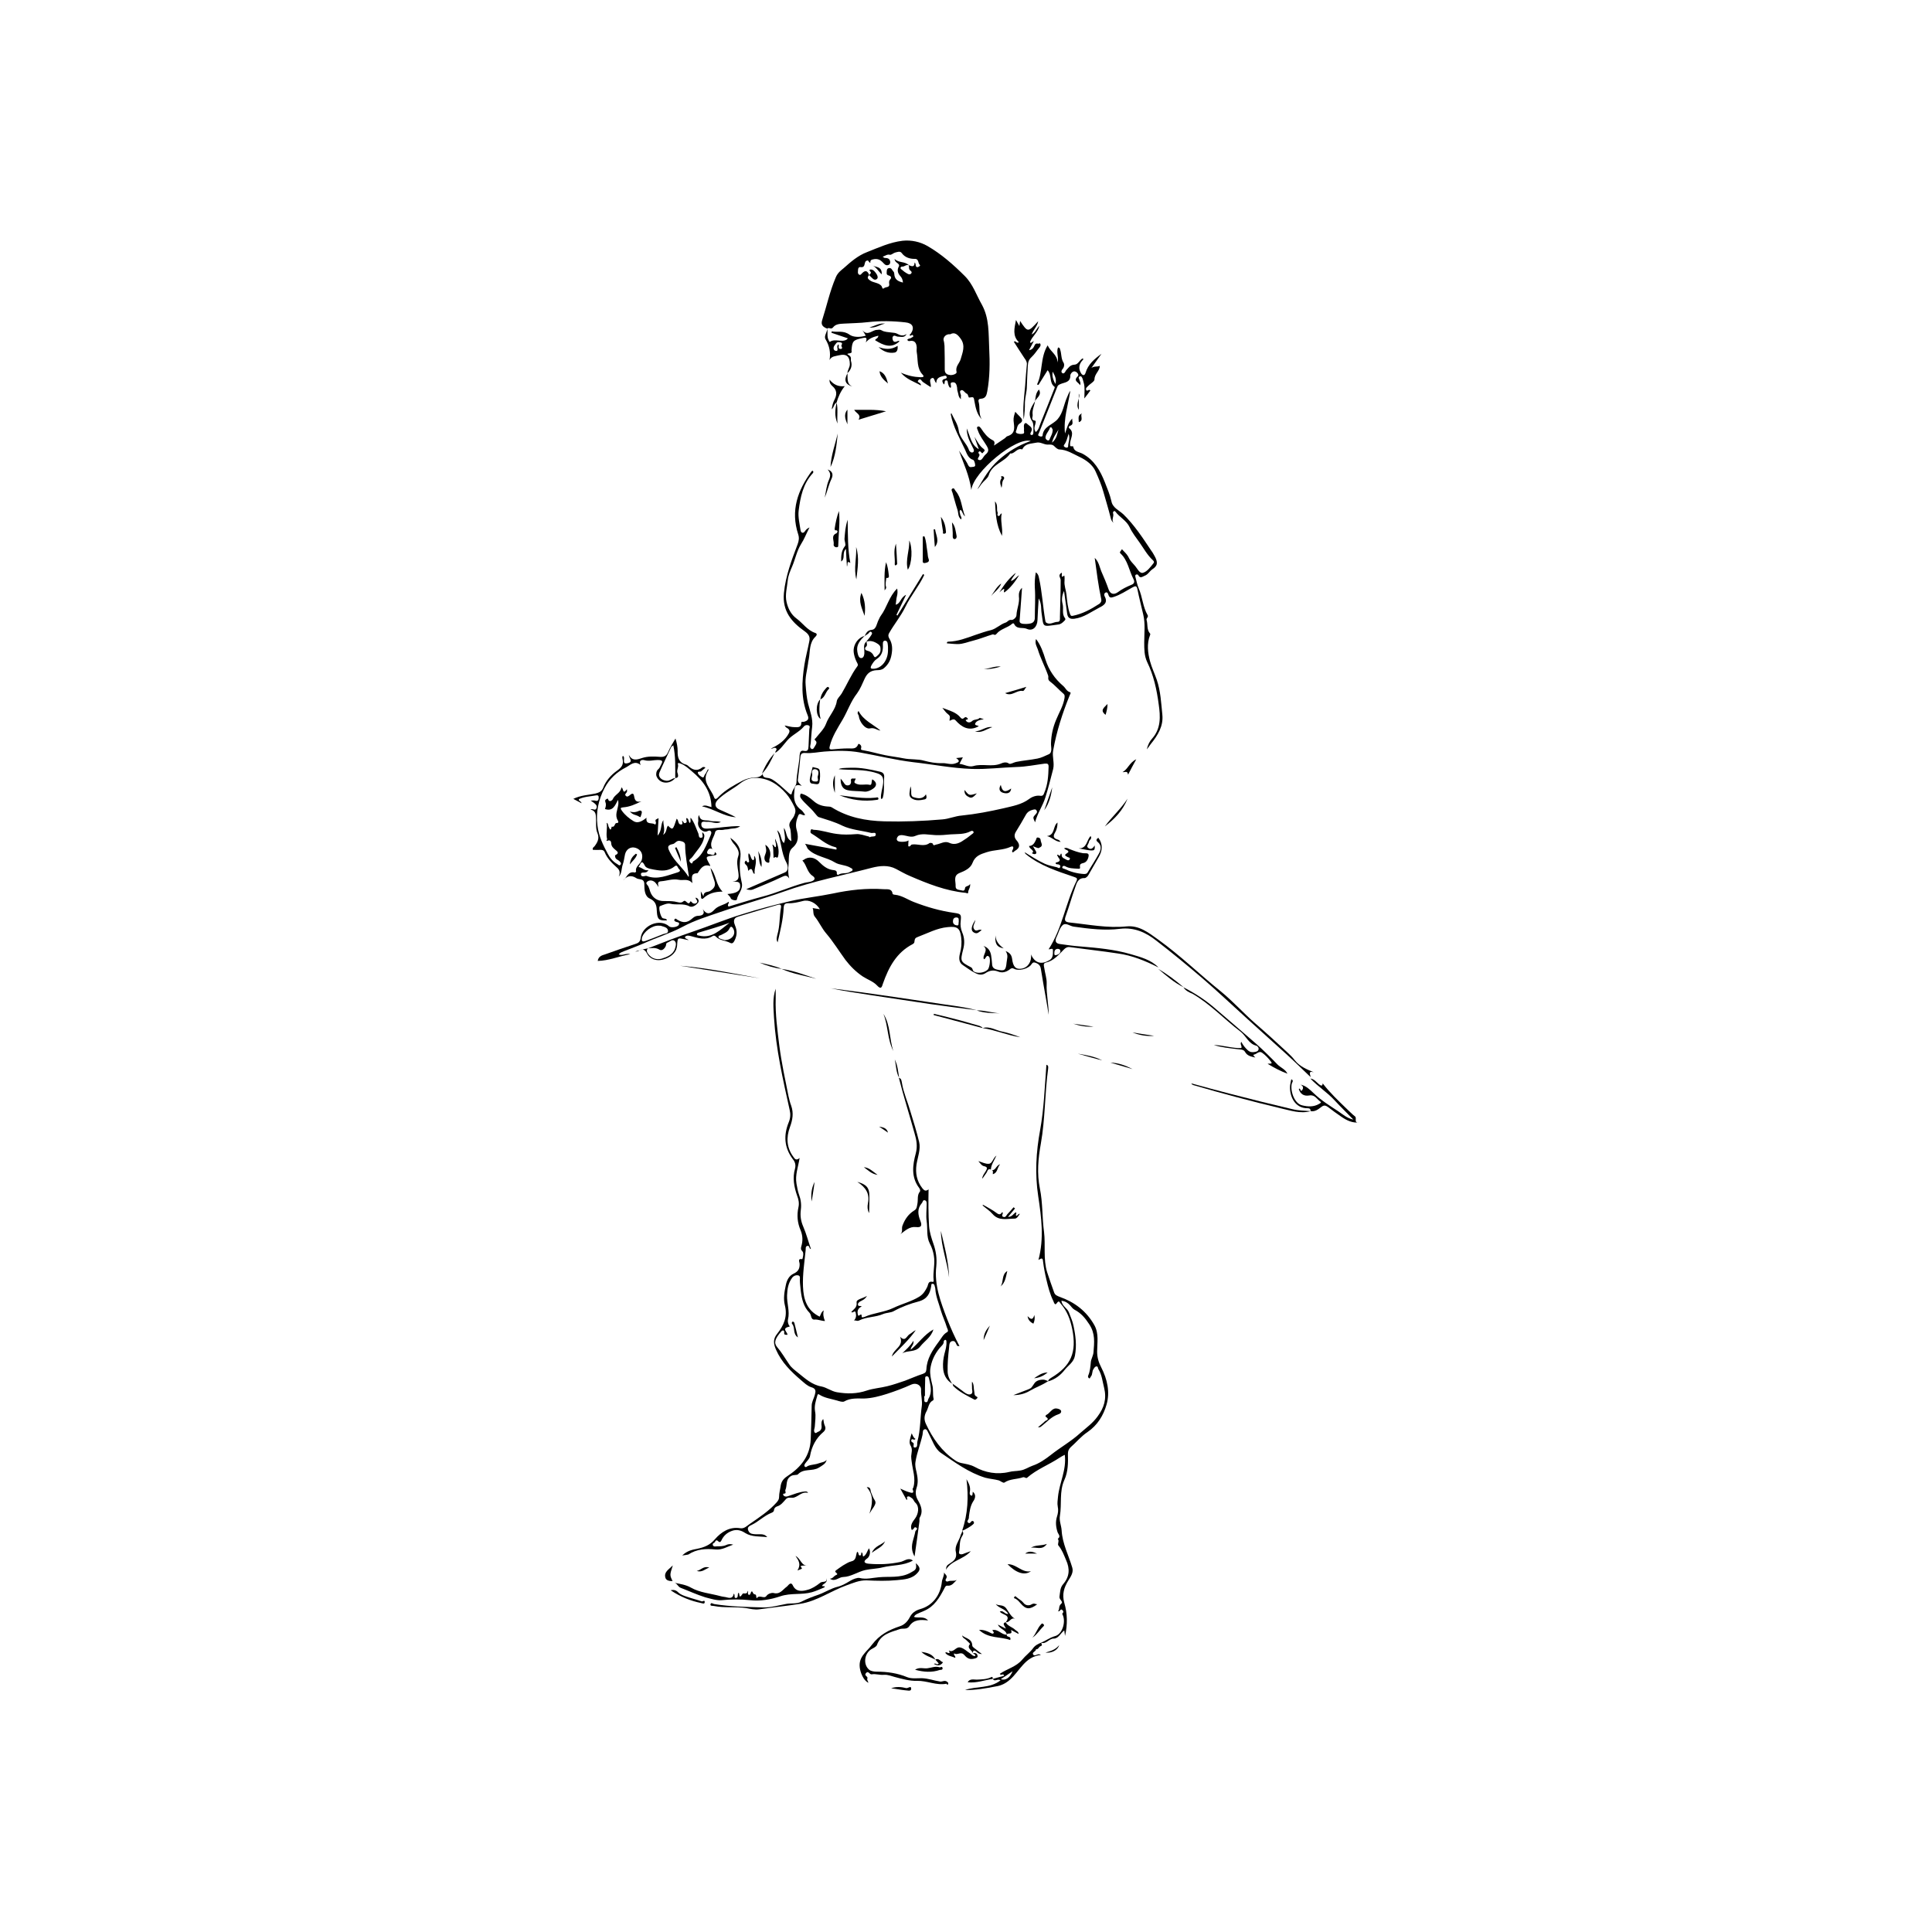 <?xml version="1.0" encoding="utf-8"?>
<!-- Generator: Adobe Illustrator 26.0.2, SVG Export Plug-In . SVG Version: 6.00 Build 0)  -->
<svg version="1.2" baseProfile="tiny" id="Layer_1" xmlns="http://www.w3.org/2000/svg" xmlns:xlink="http://www.w3.org/1999/xlink"
	 x="0px" y="0px" viewBox="0 0 800 800" overflow="visible" xml:space="preserve">
<g>
	<path d="M279.6,322.2c-2.4,2.8-6.6,2.4-7.8-0.9c-0.2-0.5-0.1-2.1,0.7-2.7c0.6-0.5,0.8-1.1,1.1-1.7c0.7-1.4,1.3-2.2-1.3-2.2
		c-1.7,0-3.5,0.6-5.4,0.1c-0.5-0.2-2.7-0.4-1.6,2c-2.5-2.1-4.3,0-6,0.9c-3.8,1.9-7,4.8-9,8.7c-2.5,4.8-3.6,9.9-2.9,15.4
		c0.5,4.4,2.3,8.1,4.3,11.8c0.9,1.7,2.1,3.2,3.9,4.2c0.5,0.3,0.8,0.8,1.3,0.3c0.5-0.5,0.1-1-0.3-1.4c-0.3-0.3-0.7-0.6-1.1-0.8
		c-0.8-0.4-1-1.7-0.7-1.8c1.9-0.9,0.7-1.6-0.1-2.3c-0.8-0.7-1.5-1.3-1.6-2.5c0-0.5-0.2-1.7-1.5-1.2c-0.9,0.4-0.2-0.4-0.2-0.6
		c-0.6-2.2,0.2-4.5-0.2-6.8c0.7,0.3,0.6,1.1,0.8,1.6c0.5,0.9,0.8,2.2,1.3,0c1.4,0.4,1.1-1.5,2-1.5c1.1,0,0.7-0.7,0.5-1.1
		c-1.3-2.2-0.1-4.2,0.2-6.4c0.1-0.6,0.1-1.2-0.1-2.1c-1.2,2.3-2.1,4.9-5.4,3.8c0.3-0.8,0.6-1.8,0.2-2.8c-0.2-0.7-0.2-0.9,0.4-1.3
		c0.9-0.5,0.6,0.1,0.9,0.5c0.6,0.8,1.7-0.2,1.7-0.4c0.8-2,3.3-2.6,3.6-4.9c0.9,0,0.4,3.3,2.3,0.7c0,0.5,0.1,0.9,0,1.1
		c-0.2,0.5-1.1,1-0.5,1.6c0.6,0.7,1.3,0.1,1.9-0.4c0.7-0.6,1.3-0.7,1.5,0.3c0.3,1.6,0.6,3.1,3.1,2.4c-2.6,1.3-4.9,2.3-7.5,2.5
		c-1.1,0.1-1.4,0.3-0.6,1.4c1.3,1.8,3,3.2,4.8,4.3c1.7,1.1,3.6,0.1,5.4-1.4c-0.4,3.2,2.4,1.8,3.5,2.8c0.2,0.2,0.5-0.6,0.4-0.9
		c-0.6-1.3,0.4-1.3,1.1-1.7c-0.1,2.2-0.3,4.4-0.4,7.2c2-2.3,1.1-4.7,2.4-6.4c-0.2,1.9,0.9,3.7-0.1,6.1c1.7-1.2,1.1-2.8,2-3.8
		c2,1.9,2,1.9,3.6-2.9c0.9,0.6,0.4,2.5,1.9,2.4c0.8,0,0.4-1,0.3-1.6c0.6,0.2,0.6,1.3,1.4,1c1.2-0.4,0-1.4,0.5-2.1
		c1,0.4,0.7,1.5,1.3,2.1c0.7-0.6,0.1-1.5,0.4-2.2c1.5,1.9,2.2,4.3,3.2,6.6c0.2,0.5,0,1.9,1.2,1.7c1-0.2,0.3-1.3,0.4-2.3
		c1.1,0.9,0.9,1.6,0.7,2.5c-0.7,3-3,5.1-4.7,7.6c-0.3,0.4-0.6,0.7-1,1c-0.7,0.6-0.2,1.3,0.2,1.6c0.8,0.7,0.7-0.4,1-0.6
		c4.1-2.4,5.4-6.7,7.2-10.7c0.2-0.6,0.6-1.3,0.1-1.8c-0.5-0.6-1.1-0.1-1.7,0.1c-1.8,0.5-4-1.8-3.5-4c0.2-0.9-0.3-1.9,0.4-2.8
		c0.4,2.9,2.9,1.9,4.6,2.4c1.3,0.4,2.7-0.1,4.4,0.5c-2.2,1-3.9-0.3-5.6-0.1c-0.9,0.1-2.6-0.6-2.5,1.1c0,1.5,1.3,1.8,2.7,1.7
		c4.4-0.2,8.7-1.1,13.4-1c-1.6,1.2-3.2,0.8-4.6,1.2c-0.8,0.2-1.6,0.1-2.3,0.3c-1.2,0.3-3.1-0.5-3.5,1.1c-0.5,2.2-2.6,4.3-1.1,6.9
		c-1.1-0.6-1.7,0-2.1,0.9c-0.3,0.7,0.1,1.2,0.7,1.2c0.8-0.1,2.3,1.2,2.4-0.9c0.8,0.6,1.1,1.3-0.3,1.4c-3.7,0.5-3.7,0.4-1.8,3.8
		c0.1,0.1,0.1,0.3,0.2,0.6c-2.4-0.9-3.7,0.6-4.8,2.3c-0.2,0.3-0.4,0.7-0.6,0.7c-2.8,0-2.2,2-2,4.1c-1.8-2.1-3.9-1-5.6-1.4
		c-2.7-0.5-4.8,0.4-7.2,0.6c-1.6,0.1-1.6,0.7-1.2,2.4c-0.7-1-1-1.5-1.4-1.9c-1-0.9-2.2-1.1-3.2-0.4c-1.1,0.8,0.1,1.4,0.4,2.1
		c0.3,0.6,0.5,1.3,0.7,2c0.9,2.7,3.1,4.1,5.9,4c1.4,0,2.8,0,4.2,0.2c1.3,0.2,2.7,0.9,3.7-0.1c1.1-1,1.9,2.3,2.9,0
		c0.1,0.1,0.3,0.1,0.4,0.2c0.6,0.9,1.6,1,2.2,0.4c0.7-0.7-0.4-1.3-0.5-2.1c1.3,0.2,1.5,1.5,1.1,2c-0.8,1.1-2.4,2.2-3.6,1.6
		c-2.6-1.4-5.3-0.4-8-1.1c-1.2-0.3-2.9,0.5-4.2,1c-0.8,0.3,0.2,4.5,1.1,5c0.6,0.3,1.5,0,1.8,0.9c-3.3,0.2-4-0.4-4.2-3.5
		c-0.1-2.2-0.2-4.3-2.9-5.5c-2.1-0.9-2.3-3.6-2.3-5.8c0-1.4-0.4-2-1.7-2.2c-0.6-0.1-1.3-0.2-1.8-0.6c-2.1-1.3-3.8-0.7-5.3,1.1
		c1.6-1.2,2-4,4.9-3.3c0.1,0,0.5-0.3,0.5-0.4c-0.5-2.1,1.7-3,2.3-4.7c0.7-2.3-0.1-4.3-2.4-5.1c-2.1-0.7-4,0.5-4.5,2.7
		c-0.3,1.5-0.5,3-1,4.4c-0.5,1.6-0.3,3.5-1.6,4.8c0.7-1.5,0.5-2.8-0.9-3.9c-2-1.8-3.9-3.7-4.9-6.2c-0.4-0.9-1-1-1.9-1
		c-1,0.1-2,0-3,0c-0.3-0.9,0.4-1.1,0.7-1.5c1.2-1.6,2.1-3.2,1.2-5.4c-0.8-1.8-0.5-3.9-0.6-5.8c-0.1-1.7,0.1-3.4-2.3-4
		c1-0.6,2,0.8,2.5-0.6c0.3-1,0-1.5-2.4-3.1c0.7,0,1.3-0.1,1.7,0c1.2,0.4,1.6-0.1,1.6-1.2c0.1-1.2-0.8-1-1.4-0.9
		c-2.3,0.4-4.7,0.5-6.8,1.5c-0.2,0.9,1,0.8,1.1,1.7c-1.1-0.6-2.1-1.1-3.4-1.8c3-1.5,6.1-1.6,9.1-2.2c1.6-0.4,2.7-0.9,3.3-2.5
		c1.1-2.8,3.2-5.2,5.6-6.9c2-1.4,2.9-2.6,2.4-4.9c-0.1-0.4-0.2-0.9,0.1-1.3c1.4,0.5-0.9,3.8,2.1,3c2.4-0.6,0.4-2.1,0.4-3.4
		c1.4,2.6,3.3,2,5.4,1.3c2.4-0.8,5-0.7,7.5-0.5c1.6,0.1,2.6-0.3,3.3-1.9c0.8-1.9,1.9-3.6,3.1-5.7c0.6,1.9,0.9,3.6,0.9,5.2
		c-0.1,2.6,0.5,4.8,3.4,5.6c0.3,0.1,0.6,0.2,0.8,0.4c1.9,1.8,3.8,2.6,6.1,0.7c0.1-0.1,0.5-0.1,0.7-0.1c0.1,0,0.2,0.1,0.5,0.3
		c-0.6,0.5-1.2,1-1.8,1.5c-0.4,0.3-1.6-0.2-1.3,0.8c0.2,0.6,1,1.2,1.7,1.6c0.9,0.5,0.8-0.7,1.2-1.1c0.5-0.6,0.8-1.4,1.3-2.3
		c0.1,0.3,0.2,0.5,0.1,0.6c-3.1,4.6,1.2,7.6,2.4,11.2c0.5,1.4,1.5,0.1,2-0.4c2.8-2.8,6.3-4.7,9.7-6.5c1.7-0.9,3.5-1.3,5.4-1.4
		c1.4,0,2.4-0.5,3.2-1.6l-0.1-0.1c-0.3,1.4,0.7,1.8,1.7,1.9c1.7,0.1,2.9,1.1,4.1,2c1.7,1.3,3.2,2.8,4.8,4.2c0.4,0.4,1.2,1,1.3,0.4
		c0.3-1.8,2-3.3,2-4.8c0.1-3.8,1.1-7.4,1.3-11.1c0.1-1.2,0.4-2.2,1.7-1.9c1.9,0.4,1.9-0.7,2-2c0.1-2.3,0.2-4.6,0.3-6.8
		c0-0.6,0.5-1.3-0.2-1.7c-0.7-0.3-1.5-0.2-2,0.4c-2,2.4-5,3.5-7,5.9c-1.5,1.7-2.8,3.7-4.8,5l0,0c-0.3-0.7,1-1.3,0.2-1.9
		c-0.6-0.5-1.3,0.3-2.1,0.2c2.6-1.3,5-2.7,6.8-5.3c1-1.5,1.5-2.4-0.3-3.4c-0.3-0.1-0.4-0.4-0.8-0.9c1.6,0.3,2.8,0.7,4.1,0.7
		c1.2,0,2.8,0.3,2.8-1.7c0-0.8,0.6-0.4,1-0.5c1.5-0.4,2.4-1,1.6-2.8c-2.8-6.8-2.4-13.9-1.3-20.9c0.5-3.2,1.4-6.4,2-9.6
		c0.4-1.8-0.1-2.9-1.9-4.2c-5.4-3.8-9.3-8.3-8.6-15.8c0.7-7.2,3.2-13.7,5.7-20.3c0.5-1.4,0.7-2.6,0.2-4.1
		c-3.2-9.8-0.2-18.2,5.6-26.1c0.1-0.1,0.3-0.1,0.4-0.2c0.4,0.3,0.3,0.8,0.1,1c-4.1,4.4-5.2,10-5.9,15.6c-0.3,2.6,0.4,5.4,0.8,8.1
		c0.1,0.8,0.9,1.6,1.8,0.4c0.4-0.6,0.8-1.1,1.9-1.6c-1.3,2.5-2.2,4.9-3.5,6.9c-1.8,2.9-2.4,6.3-3.7,9.3c-0.8,1.9-1.6,3.6-1.8,5.7
		c-0.3,3-1.2,6-0.5,9c0.6,2.6,1.8,5.1,4.1,6.8c2.6,1.9,4.5,4.9,7.8,6c0.9,0.3,0.6,1,0.1,1.5c-2.7,2.5-2.2,6.1-2.8,9.3
		c-0.1,0.6-0.3,1.3-0.3,1.8c-0.4,3-1.3,5.8-1,9c0.2,2.6,0.4,5.1,1,7.6c0.8,3.2,2.1,6.3,1.7,9.7c-0.3,2.2-0.4,4.5-0.6,6.8
		c-0.1,0.8-0.6,1.7,0.3,2.3c0.4,0.2,0.8,0,1-0.4c0.5-0.9,1.6-2.1,0.8-2.9c-0.9-0.8-0.3-0.8,0-1.2c1.5-1.9,3.4-3.7,4.2-5.8
		c1.2-3.4,4-5.9,4.5-9.5c0.2-1.1,1.3-2,2-3.1c2.2-3.7,3.9-7.8,6.5-11.3c0.3-0.4,0.3-0.7,0-1.3c-1-1.8-1.7-4.2-1.5-5.8
		c0.2-2.1,1.7-4.7,4.5-5.5c-1.8,1.8-3.5,3.7-3,6.5c0.2,1.1,0.5,2.8,1.7,2.7c1.1-0.1,1.3-1.7,1.2-3c-0.1-1.4-0.4-2.8,0.9-3.9
		c0,0.8,0.6,1.6-0.3,2.3c-0.5,0.4-0.4,1.3,0.5,1.5c1.3,0.3,2.3,1,2.8,2.2c0.2,0.4,0.5,0.7,0.9,0.4c0.9-0.7,1.9-1.5,1.9-2.8
		c0-1,0.1-1.7-1-2.5c-1.6-1.1-3.1-1.6-4.9-1c0.6-0.8,1.3-1.5,1.8-2.3c0.3-0.5,0.9-1.1,0.4-1.6c-0.7-0.7-1,0.3-1.4,0.6
		c-0.5,0.3-1,0.7-1.5,1c0.7-1.3,1.1-2.4,3-2.6c1.9-0.2,2-2.6,2.8-4.1c0.3-0.5,0.5-1.2,0.9-1.7c2.6-3.5,3.4-8,6.8-11.3
		c0.2,1.1,0.2,2.1-0.1,3.2c-0.3,1.1-0.3,2.2-0.5,3.5c2.1-0.5,1.9-3,4.3-4.1c-1.5,3.2-2.8,5.7-4,8.3c0.1,0.1,0.3,0.2,0.4,0.3
		c3.5-5.7,7.1-11.5,10.6-17.2c0.2,0.1,0.4,0.2,0.5,0.4c-2.2,4.7-5.6,8.6-7.8,13.2c-1.9,3.9-4.6,7.1-6.7,10.8c-0.6,1-0.3,1.7,0.1,2.4
		c1.2,2,1.3,4.1,0.9,6.4c-0.4,2.4-1.3,4.2-3.2,5.8c-1,0.8-2.1,0.8-2.9,0.8c-2.7,0.1-4.1,1.4-5.1,3.6c-0.9,2-1.8,4.2-3.1,6
		c-2.6,3.3-3.9,7.3-6,10.9c-2,3.4-4.3,6.9-5.3,10.9c-0.3,1.1-0.2,1.5,1.1,1.4c2.2-0.2,4.4-0.4,6.6-0.4c1.7,0,3.3,0.4,4.1-1.8
		c0.1-0.3,1.5,0.4,1.2,1.5c-0.3,1,0.1,0.9,1,1.1c3,0.5,5.9,1.4,8.9,2c2.5,0.5,5.1,0.8,7.6,1.3c2.9,0.6,5.8,0.2,8.6,1
		c2.3,0.6,4.8,1.1,7.4,1c1.8-0.1,3.6,0.8,5.5,0.1c1.1-0.4,2.4-0.8,0.3-2.2c1.2-0.1,1.9-0.2,2.8-0.3c-0.5,1-1,1.8-1.4,2.7
		c2,0.2,3.8,1.5,5.8,0.9c3.7-1.1,7.6,0.5,11.3-1c0.5-0.2,2.1-1,3.4,0c0.6,0.4,1.9-0.5,2.9-0.7c2.9-0.6,5.9-0.8,8.9-1.4
		c1.6-0.3,3.1-1.1,4.5-1.7c1.9-0.7,1-3.1,1.1-4.7c0.1-3.4,0.8-6.5,2.1-9.6c1.2-3,3-5.8,3.5-9.1c0.1-0.9,0.1-1.3-0.5-1.8
		c-1.9-1.6-3.6-3.6-5.5-5c-1.2-0.9-0.5-1.7-0.8-2.5c-1.3-3.7-3.2-7.2-4.3-10.9c-0.4-1.1-1.3-2.4-0.7-4.2c2,2.6,3,5.6,3.9,8.5
		c1.4,4.4,3.9,8,7.3,10.9c1,0.8,1.4,2.2,2.8,2.6c0.7,0.2,0,1-0.1,1.4c-3,7.4-5.4,14.9-6.8,22.7c-0.5,2.6,0.6,5.1,0,7.7
		c-1,3.9-2,7.8-3.2,11.7c-1.1,3.6-3.3,6.6-4.3,10.4c-0.9-2-1-2,0.2-3.3c0.4-0.5,0.8-0.8,0.5-1.4c-0.3-0.8-0.9-0.7-1.6-0.5
		c-1.2,0.3-2.1,0.8-2.8,1.9c-1.4,2.5-2.8,4.9-4.3,7.3c-0.7,1.2-0.6,2.3,0.2,3.3c1.5,1.7,1.8,3.2-0.5,4.5c-0.3,0.2-0.6,0.5-0.9,0.7
		c-0.7-0.6,0-1,0.1-1.5c0.3-1-0.2-1.2-0.9-0.9c-3.2,1.5-6.8,1.2-10.1,2.3c-2.5,0.8-4.7,1.5-5.8,4.4c-0.8,2.2-3.1,3.3-5.4,4.2
		c-2.7,1.1-1.5,3.5-1.6,5.4c-0.1,1.7,1.5,1.5,2.5,1.8c0.7,0.2,1.3,0.2,1.4-1c0.1-0.9,1.6-0.6,2.1-1.7c0.2,1.6-0.8,2.4-0.8,3.5
		c0,0.8-0.7,0.2-1.1,0.2c-8.2-0.8-15.7-3.8-23.1-7c-1.9-0.8-3.8-1.9-5.7-2.9c-3.2-1.7-6.7-1.3-9.9-0.5c-12.2,3.2-24.6,5.6-36.6,9.9
		c-8.7,3.1-17.7,5.5-26.4,8.5c-5.2,1.8-10.5,3.4-15.5,6.1c-5.1,2.7-10.7,4.4-16,6.8c-2.7,1.2-5.6,2.2-8.3,3.3
		c-0.7,0.3-1.5,0.5-2.1,1.3c1.5,0.7,2.8-0.6,4.8-0.1c-4.9,0.9-8.9,2.7-13.5,2.8c0.3-1.9,1.7-2.3,3-2.7c4.1-1.5,8.3-2.9,12.5-4.3
		c1.3-0.4,2.1-0.9,2.3-2.5c0.6-5.2,7.9-8.3,11.8-4.8c0.8,0.7,3.6,0.3,4-0.7c0.5-1.1-0.7-1-1.2-1.2c-0.4-0.2-0.9-0.4-0.6-1
		c0.4-0.6,0.7-0.2,1.1,0.1c2.5,1.5,4.2,1.4,6.4-0.6c0.8-0.7,1.5-1,2.6-1c1.3-0.1,2.7-0.6,1.6-2.8c1.8,2.8,3.4,1.8,4.9,0.2
		c1.6-1.7,4-1.8,5.8-3.2c0.4,0.7-0.8,1.2,0,2c4.5-1.3,9.2-2.9,13.9-4.1c5.9-1.5,11.5-4.1,17.4-5.7c1-0.3,2.2-0.3,3.2-0.7
		c1.2-0.5,1.6-1.3,0.3-2.2c-2.3-1.5-2.4-4.3-4.1-6.2c-0.3-0.3,0.1-0.3,0.3-0.4c2.1-1.6,4.6-1.2,6.6,0.9c1.4,1.4,3,2.8,5.2,3.2
		c1,0.2,2.2,0,2,1.6c0,0.3,0.4,0.6,0.7,0.4c1.5-1,3.5-0.2,5-1.3c0.3-0.2,0.8-0.2,0.8-0.7c0.1-0.5-0.4-0.6-0.7-0.8
		c-2-1.3-4.7-1.1-6.6-2.3c-3.5-2.2-8-2.4-11-5.4c-0.6-0.6-0.7-1.6-1.4-2.3c4.3,0.8,8.7,1.6,13,2.4c0.3-0.7-0.1-1-0.4-1
		c-3.8-0.9-6.6-3.7-9.8-5.6c-0.7-0.4-0.5-0.9-0.4-1.4c0.2-0.8,0.8-0.2,1.2-0.2c3.2,0.1,6.3,1.3,9.5,1.7c2.7,0.4,5.3,0.3,8,0.1
		c1.7-0.2,3.6,0.6,5.4,1c0.1,0,0.3,0.3,0.3,0.3c0.8-0.6,2.3,0,2.5-0.9c0.3-1.5-1.3-0.7-1.9-0.9c-4-1-8.3-1.3-11.9-3
		c-3.2-1.6-6.5-2.5-9.9-3.6c-0.3-0.1-1.1-1.1-1.6-1.7c-1.7-2.2-4-3.8-5.6-6c-0.5-0.6-0.5-1.3-0.1-2c2.1,0.4,3.8,1.8,5.3,3.1
		c1.9,1.7,4,2.2,6.4,2.3c0.4,0,0.8,0.1,1.1,0.3c6.7,4.2,14.1,5.6,21.8,5.8c8,0.2,16-0.1,24-0.8c2.7-0.2,5.3-1.4,8-1.6
		c5.9-0.6,11.6-1.7,17.3-3c3.7-0.9,7.5-1.5,10.7-3.9c1.2-0.9,2.9-1.5,4.4-1.3c1.3,0.2,1.5-0.4,1.8-1.2c1.5-3.5,1.7-7.1,1.8-10.8
		c0-1.2-0.4-1.4-1.6-1.3c-3.9,0.5-7.7,1.3-11.7,1.4c-6.2,0.2-12.3,1-18.5,0.8c-8.2-0.3-16.2-1.9-24.3-2.8c-7.4-0.9-14.6-2.7-21.9-4
		c-4.9-0.9-9.8-0.8-14.8-0.4c-2.6,0.2-5.2,0.8-7.9,0.6c-1.5-0.1-2,0.4-2.1,1.8c-0.3,3.1-0.6,6.1-1,9.1c-0.2,1.2,0.7,1.8,1.6,2.7
		c-3.3-1.1-2.9,1-3.1,2.7c-0.4,3.1,0.4,5.6,3,7.4c0.6,0.5,1,1.3,1.5,1.9c-1,0.7-2.1-1.2-2.8,0.2c-0.8,1.8-1.3,3.8-0.8,5.7
		c0.8,2.9,1.1,5.4-1.7,7.8c-1.9,1.7-1.3,4.7-1.6,7.2c-0.2,1.7-0.2,3.5,0.3,5.5c-1-1.7-1.9-1.2-3.2-0.6c-3.9,1.9-7.8,3.4-11.8,5.1
		c-0.7,0.3-1.5,0.3-2.8-0.1c3.7-1.6,6.9-3,10.1-4.4c1.9-0.8,3.9-1.7,5.8-2.5c2-0.8,1.2-3.3,0.7-4.2c-2.2-4.1-2-8.6-3.8-13.3
		c2,1.6,1.2,3.9,2.8,5.3c1-2.1,0-4.1,0-6.3c1.3,1.8,0.7,4.3,3.1,5.5c-0.3-2,0-4-0.7-5.8c-0.7-2,1.1-3.1,1.8-4.6
		c0.7-1.6,0.8-2.5,0-4.1c-0.9-1.8-1.9-3.6-3.2-5.1c-3.4-3.9-7.5-6.6-12.9-6.6c-2.3,0-4.4,0.9-6.1,2.2c-3,2.4-6.5,4-9.3,6.8
		c-1.6,1.6-1.4,3.3,0.8,4.2c2.2,1,4.4,1.9,6.6,3.1c-5-0.3-9.1-3.5-14-4.5c1.3-0.8,2.5,0,3.9,0.3c-0.1-6.5-3.5-11-8.1-14.8
		c-1.4-1.2-2.8-2.5-4.6-3.2c-0.5-0.2-1.4-0.5-1.2,0.2c0.4,1.4-0.7,2.6-0.1,3.8C281.2,322.2,280.2,322,279.6,322.2
		c0-4.4,0.2-8.9-0.8-13.6c-0.4,0.4-0.8,0.5-0.9,0.8c-1.6,3.5-3.3,6.9-4.8,10.4c-0.8,1.8,0.7,3.3,2.9,3.5
		C277.5,323.4,278.3,322.2,279.6,322.2z M376.1,350.4c0.9,0.4,0.9-0.6,1.5-0.7c2.4-0.4,5,1.1,7.3-0.6c0.3-0.2,1.2,0,1.3,0.2
		c0.4,1.2,0.8,0.5,1.5,0.4c1.8-0.3,3.5-1.6,5.4-0.7c2.6,1.2,4.7-0.2,6.7-1.6c1-0.6,1.8-1.4,2.8-2.1c0.3-0.2,0.7-0.5,0.5-0.9
		c-0.3-0.5-0.8-0.4-1.2-0.2c-2.6,1.4-5.6,1.1-8.3,1.3c-2,0.2-4.2,0.4-6.3,0.3c-2.7-0.1-5.5-0.9-8.2,0.3c-1.9,0.9-3.8-0.2-5.7-0.3
		c-0.9,0-1.5,0.2-1.9,1c-0.2,0.5-0.3,0.9,0.1,1.3c0.5,0.7,3.8,0.6,4.6-0.1C376.1,349,376.1,349.7,376.1,350.4z M285.1,363.1
		c0-0.2,0.2-0.4,0.1-0.6c-0.6-4.2-1.5-8.3-1.5-12.6c0-1.2-1.1-1.5-2.2-1.7c-1.4-0.3-2,1.2-2.9,1.3c-2.7,0.5-2,1.8-1.2,3.4
		C279.3,356.8,282.9,359.4,285.1,363.1z M268.5,360.3c-0.6,1-1.3,1-2,1c-0.6,0-1.2,0.1-1.1,0.8c0.1,0.9,0.8,0.8,1.4,0.7
		c0.3,0,0.6-0.2,0.9-0.1c4.6,1.8,8.8-0.3,13-1.5c0.6-0.2,1.3-0.7,0.5-1.3c-0.6-0.5-0.7-2.1-1.8-1.2c-2.2,1.8-4.7,2-7.3,1.6
		c-1.8-0.3-4.4-0.6-5-1.7c-1.5-3.1-1.8-0.8-2.7,0.4C265.9,359.2,266.8,360.7,268.5,360.3z M272.8,383.3c-2.8-0.2-6.4,2.6-7,5.1
		c-0.3,1.6,0.5,1.6,1.6,1.2c2.4-0.9,4.8-1.8,7.2-2.8c0.8-0.3,2.2-0.2,2-1.5c-0.2-1.2-1.4-1.5-2.5-1.8
		C273.7,383.3,273.2,383.3,272.8,383.3z M367.7,269.3c0-0.5,0-0.9,0-1.4c-0.1-1,0-2.5-1.1-2.6c-1.3-0.1-1,1.4-1,2.4
		c0,2.2-0.7,4-2.6,5.2c-0.9,0.6-1.5,1.5-2.1,2.5c-0.8,1.4-0.2,1.6,1.1,1.5C365.2,276.6,367.7,273.3,367.7,269.3z"/>
	<path d="M342.6,136.1c-1.6-0.6-2.8-1.4-2.2-3.4c1.9-5.9,3.2-12.1,5.7-17.9c0.8-1.9,2.1-2.8,3.3-3.8c2.9-2.6,5.9-5.2,9.6-6.6
		c4.8-1.9,9.6-4.1,14.7-4.7c3.6-0.4,7.3,0.4,10.4,2.2c5.7,3.3,10.7,7.7,15.4,12.4c3.4,3.4,4.8,7.9,7.1,11.9c3.1,5.7,2.7,11.8,3,17.9
		c0.3,6,0.3,12-0.8,18c-0.3,1.6-0.7,2.9-2.6,3c-0.7,0-1.2,0.4-1,1.2c0.7,2.4-0.1,5,1.3,7.3c-2-2.1-2.5-4.7-3-7.4
		c-0.3-1.8-0.3-1.9-2-1.6c-0.5,0.1-0.4-0.3-0.5-0.5c-0.2-0.3-0.3-0.9-0.5-1c-1-0.3-1.6-1.9-2.5-1.5c-1.1,0.4,0.1,1.7-0.1,2.5
		c-0.1,0.3,0,0.6,0,1.2c-1.2-1-1-2.3-1.4-3.3c-0.2-0.5-0.1-1.1-0.2-1.6c-0.2-1.1-0.5-2.2-1.8-2.1c-1.7,0.1-0.2,1.6-0.9,2.3
		c-0.7-0.3-0.8-1-1-1.6c-0.2-0.5,0-1.5-0.8-1.5c-1,0-0.3,1.2-1,1.7c-0.6-1.1-1.2-2,0.7-2.4c0.3-0.1,0.6-0.3,0.5-0.7
		c-0.1-0.5-0.5-0.6-0.9-0.5c-1.6,0.4-3.4,0.6-3.4,3c-0.9-0.6-0.7-2.6-1.9-2c-1.4,0.7-0.1,2.4-0.4,3.7c-1.1-0.7-2.2-1.4-3.2-2.1
		c-0.6-0.4-1-1.7-1.8-0.9c-1.2,1.2,1.1,0.9,0.9,2.3c-2.8-1.6-5.8-2.4-8.3-5.3c3,1.3,5.5,1.8,8.1,1.9c0.7,0,1.9,0,1-1
		c-2.6-2.7-1.9-6.2-2.5-9.4c-0.1-0.6,0-1.3,0-1.9c-0.1-1.8-0.8-3.1-2.9-2.7c-0.4,0.1-0.8,0-1-0.5c0.3-0.6,1.1-0.4,1.6-0.8
		c0.4-0.3,1.1-0.4,0.8-0.9c-0.3-0.8-0.9,0.2-1.3,0c-0.3-0.5,0.2-0.7,0.4-0.9c1.6-2.5,0.7-4.3-2.2-4.6c-5.2-0.6-10.4-0.7-15.7-0.1
		c-3.3,0.4-6.6,0.4-9.8,0.6c-1.6,0.1-3.4,0.1-4.5,1.5C344.1,136.7,343.2,135.3,342.6,136.1L342.6,136.1z M359.9,113.9L359.9,113.9
		c-0.6,0.7-1,1.2,0.2,2.1c1.5,1.2,3.6,0.9,4.9,2.4c0.3,0.4,0.3,1.6,1.1,0.9c0.7-0.6,2.4-0.1,2.1-1.8c-0.1-0.6-0.1-1.2,0.4-1.8
		c0.8-0.8,0.2-1.4-0.5-1.6c-1.3-0.3-0.9-1.1-0.9-2c0-0.7,0.5-1.1,1-1.1c1-0.1,1.2,0.9,1.8,1.5c0.2,0.2,0.3,0.6,0.3,0.9
		c0.1,2.3,1.5,3.1,3.6,3.6c-0.1-1.2-0.5-2.1-1.2-2.8c-1-1.1-1.3-2.5-0.5-3.9c0.3-0.6-0.1-0.9-0.4-1.2c-0.5-0.4-1.2-0.7-1.4-1.9
		c1.8,1.8,4.4,0.9,6,2.7c-1.1-0.6-1.8,0.6-2.9,0.5c-0.6,0-0.8,0.7-0.4,1c0.9,0.8,1.8,1.5,2.8,2c0.3,0.2,1.1,0.4,1.5-0.3
		c0.3-0.5-0.2-0.9-0.5-1.1c-0.7-0.6-0.4-1.4-0.6-2.2c1.1,0.4,2.4,1.1,2.4-1.1c0.7,0.5,0.3,1.2,0.6,1.6c0.3,0.4,0.6,0.4,1,0.2
		c0.4-0.2,0.9-0.5,0.6-0.8c-0.9-0.7-0.3-2.6-2.2-2.5c-2,0-4-0.6-5.3-2.4c-0.7-1-1.9-0.4-2.8-0.2c-0.7,0.2-1.5,1-2.1,0.9
		c-1.2-0.3-1.8,0.4-3,0.8c0.5,0.3,0.6,0.5,0.8,0.5c1.1,0,2.1,0.2,2.3,1.5c0.1,0.6-0.1,1.2-0.7,1.4c-1.2,0.5-1.8-0.5-2.5-1.2
		c-0.9-0.9-1.9-1.4-3.4-1.2c-1.2,0.2-1.7,0.4-1.6,1.5c-0.8-0.1-0.7-1.2-1.3-0.9c-1.7,0.2-0.3,3.1-2.8,2.7c-0.6-0.1-1,0.4-1,1.1
		c0,0.7-0.3,1.5,0.4,2c0.6,0.4,1-0.3,1.3-0.6C358.4,111.7,359.3,112.2,359.9,113.9z M393.5,138.4c-2-0.2-3.2,1.5-2.7,2.8
		c0.2,0.6,0.2,1.4,0.3,2c0.1,3.3,0.1,6.6,0.1,9.9c0,1.7,1.2,2.1,2.3,2.2c1,0.1,2.8-0.5,2.6-1.3c-0.6-2.3,1.2-3.5,1.7-5.3
		c0.8-2.8,2-5.5,0.1-8.3C396.7,138.7,395.4,137.3,393.5,138.4z"/>
	<path d="M268.3,392.7c6.1-2.4,12.3-4.8,18.5-6.9c6.8-2.3,13.5-5.1,20.4-7.2c6.6-2.1,13.4-3.9,20.2-5.5c5.7-1.3,11.6-1.9,17.4-3.1
		c7-1.5,14-2.3,21.2-1.8c1.4,0.1,3.3-0.4,3.6,1.9c0,0.2,0.6,0.4,1,0.4c2.9,0.3,5.2,2,7.8,3c5.4,2.1,11,3.7,16.7,4.5
		c2.8,0.4,3,0.6,2.7,3.4c-0.2,1.6,0,3.1,0.6,4.6c1,2.3,1.1,4.7,0.4,7.2c-1.2,4.8-1.2,5,3.2,7.3c0.9,0.4,0.6,1.4,1.3,1.8
		c1.4,0.9,4.2,0.6,5.7-0.8c0.8-0.8,1.3-4.7,0.5-5.4c-1.2-1-1.2,1-2.1,1.1c-0.8-1.8,2.2-3.7-0.2-5.5c2,0.6,2.9,2.1,3.2,3.9
		c0.2,1.2,0.3,2.3,0.4,3.5c0,1.4,0.7,2.1,2.1,2.4c3.1,0.7,3.6,0.3,3.9-2.9c0.1-1.5,0.9-2.9-0.4-4.8c2,0.8,2.5,1.9,2.7,3.3
		c0.4,3.2,1.5,4.4,3.9,4c2.6-0.4,4.3-2.9,3.9-5.9c1.8,4,4.7,4.2,7.8,2.3c1.4-0.9,1.3-2.6,1.3-4c0-1.1-0.9-0.4-1.8-0.4
		c5.7-8.8,7-19.1,11.5-28.2c0.6-1.3,0.1-1.4-1-1.8c-7-2.4-14-4.6-19.9-9.4c-0.2-0.2-0.4-0.4-0.5-0.8c2.8,1.7,5.5,3.5,8.4,4.8
		c1.6,0.7,3.2,1,4.9,1.4c0.4,0.1,1.1,0.8,1.4-0.1c0.2-0.7-0.3-1-0.9-1.1c-0.4,0-0.8,0-1-0.4c0-0.4,0.2-0.3,0.4-0.4
		c1.5-0.4,1.7-0.9,0.7-2.1c-0.2-0.3-0.3-0.7-0.5-0.9c0.4-0.8,1.1,1.1,1.4-0.2c0.1-0.2,0.1-0.5,0.4-0.4c0.1,0,0.1,0.4,0.1,0.5
		c0,1.3,1.2,1.5,2,2c0.4,0.3,1.2,0.4,1.4-0.3c0.2-0.6-0.5-0.6-0.9-0.8c-1.4-0.7-1.4-0.9,0-1.8c0.5-0.3,0.3-0.7,0-0.9
		c-0.2-0.2-0.6-0.3-0.8-0.4c-0.2-0.1-0.4-0.3-0.7-0.5c0.9-0.5,1.6,0,2.3,0.3c1.8,0.7,3.6,1.4,5.6,1.7c0.8,0.1,2.3-0.3,2.3,0.9
		c-0.1,1.2-0.7,2.7-2,3.1c-1.1,0.3-1.8,0.4-1.6,1.7c0.2,1-0.6,0.7-1.1,0.7c-1.7-0.1-3.5-0.1-5-1c-0.4-0.2-1-0.3-1.2,0.3
		c-0.2,0.6,0.4,0.6,0.9,0.8c2.5,1.2,5.1,1.9,7.9,2.1c0.8,0,1.3,0,1.7-0.7c1.5-2.6,3.2-5.1,4.6-7.7c0.9-1.6,1.3-3.4-0.5-4.9
		c-0.8-0.6-0.5-1.2,0.3-1.7c2,2.7,1.7,5.4,0.1,8.1c-1.4,2.4-2.8,4.9-4.2,7.3c-0.3,0.6-1.1,1.3-1.6,1.3c-2.8-0.1-3.3,2.2-3.9,3.9
		c-1.4,3.9-2.5,7.9-3.9,11.8c-0.7,1.9-0.3,2.5,1.7,2.7c7.8,0.8,15.5,2.4,23.5,1.6c5.2-0.5,9.1,2.6,13,5.4
		c9.2,6.6,17.3,14.5,26.1,21.6c5,4.1,9.3,8.9,14.1,13.1c4.5,3.9,8.9,7.9,13.3,12c1.2,1.1,2.3,2.2,3.2,3.4c2,2.5,4.9,3.7,7.8,4.9
		c-2.5-0.7-1.4,1-1.3,2c-3.2-3-6.3-6.1-9.6-9.1c-5.5-5-11.1-10-16.6-15c-6.2-5.6-12.3-11.4-18.7-16.9c-6.2-5.3-12.5-10.5-19-15.5
		c-4.3-3.4-9.1-5.6-15-4.9c-6.4,0.8-12.8,0-19.2-0.9c-1.6-0.2-3.4-1.9-4.7-0.5c-1.2,1.2-1.6,3.2-2.4,4.8c0,0.1-0.1,0.1-0.1,0.2
		c-0.7,1.6-0.1,2.5,1.5,2.7c2.8,0.4,5.6,0.8,8.4,1c7.1,0.6,14.1,1.2,20.9,3.2c4.1,1.2,8.4,2.3,11.5,5.5c-5.4-2.7-10.9-5-16.9-5.8
		c-6.5-1-13.1-1.7-19.6-2.6c-1.2-0.2-1.9,0.2-2.7,1c-2.2,2.2-4.2,4.7-7.5,5.4c-1.2,0.3-0.7,1.5-0.6,2.2c0.3,2.2,1.1,4.4,1,6.5
		c-0.2,4.4,0.9,8.6,0.8,12.9c-0.6-4.4-1.5-8.7-2.2-13c-0.3-2-0.7-4-1-6c-0.2-1.3-0.8-2-2.1-2.5c-1.4-0.6-1.6,0.5-2.2,1.1
		c-1.5,1.5-4.9,2.3-6.7,1.4c-0.9-0.5-1.3-0.3-2,0.3c-1.4,1-3,1.5-4.7,0.8c-2-0.8-3.7-0.4-5.3,0.7c-1.3,0.8-2.6,0.7-4,0
		c-1.9-0.9-3.5-2.2-5.2-3.3c-1.8-1.1-1.8-3-1.3-4.9c0.6-2.2,0.8-4.4,0.5-6.7c-0.5-3.9-1.7-4.6-5.6-4.2c-4.4,0.4-8.2,2.5-12.2,4
		c-1.3,0.5-1.4,0.7-1.6,2.3c0,0.2-0.3,0.5-0.6,0.7c-6.8,3.5-10,9.6-12.4,16.4c-0.4,1.1-0.6,2.8-2.5,0.7c-1.5-1.6-3.9-2.4-5.9-3.7
		c-2.8-1.9-5.1-4.2-7.1-6.8c-2.7-3.7-5.1-7.6-8-11c-1.8-2.1-2.9-4.7-4.6-6.8c-1-1.1-0.5-2.5-1-3.7c1,0.2,1.9,0.3,3,0.5
		c-1.6-2.7-4.6-4.1-7.1-3.4c-2,0.5-4,1-6,0.9c-1.4,0-1.8,0.5-1.9,1.9c-0.2,4.8-1.4,9.4-2.5,14.3c-0.7-1.2-0.3-2.2-0.1-3.2
		c1.1-3.7,0.8-7.5,1.5-11.2c0.2-1.2-0.4-1.4-1.4-1.1c-5.5,1.6-11,3.2-16.5,4.9c-2.2,0.7-1.6,2.5-1.1,3.7c0.9,2.2,0.8,4-0.2,6.1
		c-0.5,1-1,1.5-1.9,1c-1.9-1-4.3-0.9-5.9-2.6c-0.4-0.4-0.9-0.5-1.3-0.2c-3,1.9-6.1,0.8-9.1,0c-0.9-0.2-1.7-0.4-2.4,0.4
		c0.2,0.9,1.1,0.7,1.5,1.3c-0.6-0.1-1.2-0.3-1.8-0.4c-2.7-0.6-2.7-0.6-2.9,2.2c0,0.7-0.2,1.4-0.4,2.1c-1.1,2.5-3.7,3.7-5.8,4.2
		c-2.1,0.5-5,0-6.3-2.6c-0.9-1.7-1.9-2.1-3.6-1c-0.3,0.2-0.9,0.2-1.3,0.2C264.7,393.5,266.5,393,268.3,392.7
		c-0.7,0.7-0.5,1.5,0.1,2.3c1.4,1.9,3.4,2.5,5.5,2c2.3-0.7,4.8-1.7,5.6-4.2c0.3-1,0.8-2.5-0.3-3.3c-0.9-0.6-1.9,0.5-2.8,0.8
		c-0.7,0.2-0.5,0.9-0.7,1.4c-0.5,1.1-1.5,2.1-2.5,1.6C271.4,392.2,269.9,392.6,268.3,392.7z M302.1,382.1c-4.3,1.6-8.6,2.8-12.9,4.1
		c-0.3,0.1-0.6,0.2-0.6,0.6c0,0.6,0.4,0.5,0.8,0.6C294.9,388.8,298.3,384.9,302.1,382.1z M300.1,389.3c3.1-0.1,4.8-2.6,3.5-4.8
		c-0.4-0.7-1-1.2-1.5-0.1c-0.7,1.6-2.3,2.1-3.6,2.8c-0.4,0.2-1,0.1-1,0.8c0.1,0.6,0.6,0.6,1,0.8
		C299.3,389.1,299.9,389.2,300.1,389.3z M397,381.6c-0.1-0.7,0.3-1.7-1-1.7c-1,0-1.4,0.7-1.4,1.5c-0.1,1.2,0.8,1.7,1.7,1.8
		C397.2,383.3,396.8,382.2,397,381.6z M439.1,394c0-0.8-0.4-1.1-1.1-1.1c-0.9,0-1.4,0.6-1.4,1.5c0,0.5-0.2,1.3,0.7,1.1
		C438,395.3,438.9,395,439.1,394z"/>
	<path d="M372.2,446.3c1.2,0.3,1.1,1.5,1.3,2.3c0.7,4.1,2.4,7.8,3.5,11.7c1.3,4.2,2.6,8.4,3.6,12.6c0.7,3-0.6,6.2-1.1,9.3
		c-0.5,3.6,0.1,6.8,2.4,9.8c0.8,1,1.4,1.4,2.6,0.5c-0.1,5.3-0.1,10.2,0.2,15.2c0.2,2.5,1,5,1.8,7.3c1.1,3.1,1.5,6.1,1.2,9.3
		c-0.9,7.8,1.8,14.8,4.5,21.9c1.5,3.8,3.1,7.4,5.1,11.2c-0.6-0.1-0.8,0-0.9-0.1c-0.6-0.8-0.7-2.2-2-2c-1.4,0.2-1.3,1.7-1.4,2.7
		c-0.4,3.3-0.7,6.7-0.6,10.1c0.1,2,1,3.5,2,5.1l0.1-0.1c-2.7-1.5-3.9-4.1-4-6.9c-0.1-1.9,0.1-3.7,0.6-5.7c0.4-1.5,0.9-3.1,0.8-4.8
		c0-0.4,0-0.9-0.5-0.9c-0.2,0-0.6,0.4-0.6,0.5c0.1,1.4-1.1,2.1-1.8,3c-2.1,2.6-3.4,5.5-3.8,8.7c-0.2,2,0.3,4.2,0.8,6.3
		c0.6,2,0.1,4,0.6,6c0,0.2-0.1,0.5-0.3,0.6c-1.8,0.9-1.8,2.9-2.6,4.4c-1.1,1.9-1.1,3.6-0.3,5.3c2.8,6,6.5,11.3,12.1,15.1
		c0.7,0.5,1.6,0.9,2.5,1.1c1.9,0.4,3.7,0.6,5.6,1.6c4.3,2.4,9.3,3.3,14.3,2.1c1.5-0.4,3-0.3,4.6-0.6c1.9-0.3,3.4-1.4,5.1-2
		c2.7-0.9,5.3-2.7,7.6-4.5c3.9-3.1,8.4-5.6,12.1-9c2.5-2.2,5.2-4.1,7.2-6.9c2.7-3.6,3.8-7.3,2.7-11.8c-0.7-2.7-0.9-5.4-2.4-7.8
		c-0.2-0.3-0.1-1-0.6-1.1c-0.7-0.1-1.1,0.6-1.4,1.1c-0.7,0.9-0.3,2.2-1.1,3.1c-0.3,0.3-0.3,1.1-0.9,0.6c-0.2-0.2-0.4-0.6-0.2-1
		c0.8-1.8,0.9-3.8,1.1-5.7c0.1-1.1,1-2.6,1.1-4c0.3-4,0.8-7.7-1.8-11.6c-1.7-2.6-3.4-4.6-6.1-6c-0.7-0.4-1.2-1.1-1.8-1.8
		c-0.9-1-2-1.7-3.6-1.9c0.3,2.3,2.4,3,3.1,4.8c0.7,1.8,1.5,3.6,1.9,5.5c0.9,4.2,1.4,8.2,0.6,12.5c-0.5,2.7-2.8,4-4.2,5.8
		c-1.7,2.2-4,4-6.9,4.8l0,0c0.1-0.8,0.7-1.1,1.3-1.5c8.2-4.9,10.6-10.5,8.7-20.1c-0.8-4-2.1-7.5-4.8-10.6c-0.5-0.6-0.7-1.5-1.6-0.2
		c-0.8,1.2-1.2-0.3-1.4-0.8c-1.4-2.8-2.2-5.9-2.9-8.9c-0.6-2.5-1.1-5.1-1.4-7.6c-0.1-1.7-0.8-1.2-1.9-0.6c2.4-9,1.2-17.7-0.1-26.4
		c-1.4-9.2-0.9-18.3,0.8-27.4c1.6-8.9,1.9-18,2.6-27c1,0.3,0.7,1.1,0.7,1.7c-1.4,10.3-1.2,20.7-3,30.9c-1.1,6.1-1.7,12.3-0.4,18.7
		c1.2,5.8,0.9,11.9,1.7,17.8c0.7,5.6-0.4,11.3,1.3,16.8c0.9,2.8,1.9,5.6,2.9,8.4c0.4,1.1,1.3,1.4,2.3,1.8
		c6.2,2.2,11.1,5.9,14.4,11.8c1.9,3.5,1.1,7.3,1.1,10.8c0,2.5,0.6,4.5,1.7,6.6c2.5,4.9,3.7,10.2,2.2,15.4c-1.3,4.5-3.7,8.5-7.9,11.4
		c-2.6,1.7-4.6,4.2-7,6.3c-0.8,0.8-1.1,1.6-1.1,2.7c0.1,3.7,0.1,7.4-1.5,10.9c-2.1,4.7-1,9.8-1.8,14.7c-0.4,2.1,0.6,4.2,0.7,6.1
		c0.3,5.5,2.9,10.3,4.4,15.4c0.6,2-0.6,3.7-1.6,5.3c-1.8,2.9-2.7,5.7-1.7,9.3c1.3,4.4,1.4,9,0.3,13.7c-0.1-0.8-0.2-1.4-0.3-2.3
		c-1.6,1.2-2.4,3.4-4.4,3.4c-2,0-3.1,2.5-5.3,1.7l0,0c2-0.7,3.6-2.1,5.8-2.7c3-0.7,4.6-5.7,3.3-8.7c-0.1-0.3-0.4-0.5-0.1-0.8
		c0.5-0.5,0.3-1-0.2-1.4c-0.8-0.6-0.7,0.8-1.7,0.6c0.8-0.9,0.1-2.1,1.3-3.1c1.1-0.9-0.8-1.6-0.7-2.9c0.3-1.9,0.2-3.7,1.5-5.2
		c2.7-3.1,2.9-6.4,1.2-10.1c-0.9-2.1-1.6-4.1-3.1-5.9c-0.6-0.6,0.5-1.9-0.3-2.8c1.4-1,0.2-1.9-0.1-2.8c-0.7-2.2-0.9-4.3-0.2-6.5
		c0.4-1.2,0.6-2.7,0.3-4c-0.3-1.5,0-2.8,0.1-4.2c0.6-5.8,3.6-11.1,2.8-17.3c-0.7,0.3-1.5,0.8-2.3,1.3c-4.4,2.9-9.3,4.7-13.3,8.2
		c-0.5,0.4-1-0.4-1.7-0.2c-2.5,0.9-5.4,0.6-7.7,2.2c-0.5,0.3-1.5-0.6-2.3-0.9c-1.8-0.5-3.7-0.6-5.6-1.1c-6.9-2.1-12.6-6.4-18.4-10.3
		c-2.5-1.7-3.5-5.1-5-7.9c-0.4-0.7-0.7-1.9-1.5-1.9c-1.2,0.1-0.9,1.4-1.1,2.3c-0.8,3.7-2.3,7.3-2.9,11.1c-0.3,1.6,0.1,3,0.4,4.3
		c0.5,2.3,0.8,4.4,0,6.7c-0.6,1.8-0.3,3.6,0.7,5.2c1.3,2.3,2.1,4.6,0.6,7.1c-0.2,0.4,0,1.1-0.1,1.6c-0.6,4.7-1.3,9.4-2,14.4
		c-1.2-2.1-1.4-4.1-0.6-6.8c0.3-1.2,0.7-2.3,0.9-3.5c0.1-0.6,1.4-1.1,0.3-1.7c-0.9-0.5-0.8,1-1.8,1c-0.8-1.9,0.5-3.5,1.4-4.7
		c1.4-1.9,1.9-4.9,0.2-6.5c-0.7-0.6-0.8-1.5-1.6-2c-0.5-0.3-1-0.9-1.7-0.6c-0.7,0.3,0.3,1-0.4,1.4c-0.8-1.5-1.6-2.9-2.6-4.7
		c1.4,0.6,2.5,1.2,3.7,1.5c0.7,0.2,2.3,0.8,1.4-1.2c-0.1-0.2,0.2-0.5,0.3-0.8c1.1-3.7-0.3-7.2-0.7-10.7c-0.1-0.7-0.2-1.4-0.2-2.2
		c0.1-1.5,0.7-2.9-0.3-4.5c-0.8-1.3,0-3.3,0.5-5c0.5,0.9,0.7,1.9,1.6,2.3c-0.6,0.9-1.4-0.4-1.7,0.4c-0.3,0.8,0.3,0.9,0.8,1.3
		c0.5,0.4-0.5,2,0.7,1.9c1.3-0.1,0.7-1.7,1-2.6c1.3-4.8,1.1-9.7,1.8-14.6c0.3-2.1-0.4-4.4-0.3-6.7c0.1-1.9-2-3.1-4-2.2
		c-3.3,1.5-6.8,2.8-10.2,3.9c-2.9,0.9-6.1,1.8-9.5,1.9c-2.6,0-5.5-0.3-8.1,1.2c-0.7,0.4-2.1-0.1-3.1-0.4c-2.4-0.7-5-1-7.2-2.4
		c-0.7-0.5-0.8,0.1-0.9,0.5c-0.6,2.1-1.3,4.1-0.9,6.4c0.4,2,0,4.2-0.1,6.2c0,0.8-0.6,1.7-0.1,2.5c0.5,0.7,1-0.1,1.4-0.2
		c1.1-0.4,1.6-1.2,1.5-2.4c-0.1-1-0.2-2.1,0.7-2.9c0.2,1,0.2,1.9,0.7,2.9c0.3,0.7,0.3,1.6-0.6,2.4c-3.1,2.6-4.9,6-5.6,10.1
		c-0.2,1.1-1.3,2-2,3c-0.3,0.5-0.6,1,0,1.4c0.5,0.3,0.8-0.3,1.2-0.4c1.4-0.6,3-0.5,4.5-1.1c1.1-0.4,2.3-0.4,3.2-1.4
		c-0.4,1.7-1.8,2.3-3.2,3.2c-2.7,1.7-6.3,0.2-8.7,2.8c-0.4,0.4-1.7,0.1-2.7,0.6c-2.6,1.4-1.6,4-2.5,5.9c-0.2,0.5,0.7,1.5-0.7,1.5
		c-0.3,0-0.3,0.5,0,0.8c0.7,0.6,1.4,0.4,2.2,0.1c2.1-0.7,4.2-1.6,6.5-1.8c0.4,0,1-0.2,1.4,0.6c-2.4-0.7-3.8,1.3-5.8,1.9
		c-1.1,0.3-2.5-0.4-3.4,0.7c-1.1,1.2-2,2.5-3.7,3c-0.6,0.2-1.1,0.7-1.2,1.4c0,0.7-0.5,1-1,1.2c-3.1,1.2-5.4,3.7-8.4,5.1
		c-0.7,0.3-1.6,0.8-1.4,1.8c0.2,0.8,0.6,1.5,1.6,1.8c1.2,0.3,2.4,0.2,3.6,0.2c1,0,2,0.2,2.8,1.2c-3.1-0.4-6.4,0-9.1-1.7
		c-1.8-1.2-3.6-1.6-5.5-0.9c-2,0.7-3.5,2-4.4,4c-0.3,0.6-0.7,0.9-1.3,0.3c-1.1-1.1-1.2,0.5-1.8,0.7c-0.4,0.1-0.6,0.6-0.4,1
		c0.4,0.7,1.2,0.4,1.7,0.4c1.2,0,2.6,0,3.7-0.5c1-0.5,1.9-0.5,3-0.2c-2.4,0.8-4.6,2.3-7.4,2c-3.9-0.4-7.7-0.2-11.2,2.1
		c-0.2,0.1-1.4,0.2-2.5,0.4c2-2,4.2-2.4,6.3-2.8c2.8-0.6,5.2-1.5,7.2-3.9c2.7-3.1,6.1-5.3,10.5-4.6c1.7,0.3,2.8-1,4-1.8
		c3.9-2.7,7.9-5.3,11.1-8.9c0.6-0.7,1-1.3,1-2.2c0-1.7,0.5-3.3,0.7-4.9c0.4-2,1.5-3,3.2-4.1c5.3-3.5,8.9-8.2,9.2-14.8
		c0.2-4.6,0.3-9.3,0.4-14c0-1.6,0.9-3,1.3-4.5c0.4-1.5,0.6-2.6-1.5-3.2c-1.6-0.5-2.9-1.8-4.2-2.9c-4.2-3.6-8.1-7.4-10.4-12.7
		c-1-2.3-1.3-4.3,0.5-6.5c2.7-3.4,4.4-7.1,3.2-11.8c-0.7-2.7-0.2-5.7,0.4-8.4c0.4-2,1.3-3.8,3.2-4.7c2-0.9,2.6-2.2,2.5-4.2
		c0-0.5-1-2.2,1.1-1.8c0.1,0,0.8-2.5,0.1-3.2c-0.8-0.8-0.7-1.3-0.5-2.1c0.7-2.3,0.6-4.5-0.3-6.7c-1.3-3-1.6-6.2-0.9-9.4
		c0.4-1.7,0.1-3.3-0.5-4.8c-1.3-3.7-2-7.5-0.9-11.3c0.4-1.6,0-2.8-0.9-3.9c-3.6-4.8-3.9-9.9-1.7-15.3c0.7-1.7,0.8-3.3,0.4-5
		c-2.8-12.7-5.7-25.3-6.5-38.3c-0.2-4-0.7-8.1,0.7-12c0,1.4,0,2.7,0,4.1c-0.2,6.5,0.7,13,1.5,19.5c0.9,7,2.4,13.9,3.8,20.9
		c0.3,1.3,0.6,2.6,1.1,3.9c1.1,3.1,0.6,5.9-0.5,8.9c-1.6,4.3-1.4,8.5,1.4,12.3c0.6,0.9,1.2,1.7,2.6,0.5c-0.6,3.8-1.9,7-1.3,10.6
		c0.3,1.5,0.5,3,1,4.4c0.8,2.1,1.1,4.2,0.8,6.5c-0.3,2.4,0,4.6,1,6.9c1.3,3,2.1,6.2,3.2,9.3c-0.9-0.1-0.5-1.6-1.5-1.3
		c-0.9,0.2-0.6,1.2-0.7,1.8c-0.5,5-1.3,10-1.1,15c0.2,5.4,1.6,9.9,6.9,12.5c0.5-0.8,0.6-1.9,1.7-2.6c-0.4,1.6-0.1,3,0.5,4.4
		c-1.5,0-2.8-0.7-4.2-0.6c-1.8,0.2-1.3-1.9-2.2-2.8c-2.4-2.4-3.2-5.6-3.6-9c-0.1-1.5-0.4-3-0.4-4.5c0-0.7,0.3-1.8-0.7-2
		c-0.9-0.2-1.9,0.2-2.5,1c-1.6,2.2-2,4.6-2.1,7.3c-0.1,3.3,1.2,6.6,0.4,9.9c-0.2,0.8,0,1.6,0.3,2.3c0.1,0.3,0.8,0.7,0,0.8
		c-3,0.7-0.6,2.1-0.5,3.3c-0.2,0-0.5,0-0.7,0c-1.4,0,0-1.7-1.2-1.8c-0.2,0-0.4,0.2-0.6,0.3c-2.7,3.1-3.3,4.8-1.8,6.6
		c1.9,2.2,3.3,4.7,4.9,7c1,1.6,2.5,2.6,3.7,3.6c2.9,2.3,5.7,5,9.7,5.7c2.2,0.4,4.1,2,6.5,2.4c4.2,0.7,8.2,0.7,12.3-0.7
		c2.7-0.9,5.7-1.1,8.5-1.8c2.5-0.6,5-1.5,7.4-2.3c2.4-0.9,4.8-2,7.3-2.8c1.1-0.4,1.4-0.8,1.5-1.9c0.2-4.4,2.5-7.9,5.1-11.4
		c1.1-1.4,1.8-3.1,3.5-4c0.7-0.4,0.1-1.4-0.1-1.9c-0.7-2.4-1.8-4.6-2.5-7c-0.8-2.9-2.1-5.8-2.3-8.9c0-0.5-0.2-0.9-0.3-1.4
		c-0.1-0.5-0.4-0.9-1-0.8c-0.5,0.1-0.3,0.5-0.4,0.9c-0.5,3.1-1.6,5.4-5.2,6.4c-3.5,0.9-7,2.2-10.3,4c-1.2,0.7-2.9,0.6-4.4,1.2
		c-3.2,1.4-6.9,1.1-10,2.7c-0.8,0.4-1.4-0.2-2.1,0c1-1,1-2.2,0.7-3.3c-0.3-1.2-1.1,0.4-1.8-0.2c0.9-1.2,2.5-1.8,2.2-4
		c-0.2-1.3,2.5-1.6,4.3-2.7c-0.9,1.5-1.9,1.8-2.8,2.3c-0.5,0.3-1.1,0.8-0.9,1.5c0.2,0.7,1,0.1,1.5,0.6c-1.6,0.7-2,2-1.5,3.6
		c0.2,0.9,1.6-1.5,1.5,0.6c0,0.5,0.8,0.2,1.2,0.1c3.8-1.7,8.1-1.9,11.9-3.7c3.5-1.7,7.4-2.6,10.8-4.7c1.7-1.1,2.5-2.5,3.3-4.1
		c0.4-0.9,0.3-2.5,2.2-2c0.3,0.1,0.5-0.3,0.4-0.7c-0.4-3.4,0.7-6.7,0.1-10.1c-0.3-1.8-0.8-3.4-1.7-5.1c-1.5-2.9-0.8-6.2-1.3-9.3
		c-0.3-2.2,0-4.6,0-6.8c0-0.7,0.1-1.6-0.8-1.8c-0.8-0.2-0.8,0.8-1.2,1.2c-2,2.3-1.6,4.8-0.6,7.3c0.7,1.8,0.6,2.9-1.8,2.6
		c-2.7-0.3-4.5,1.5-6.5,3c1.2-1,0.4-2.4,0.9-3.6c1-2.7,2.5-4.8,4.9-6.3c1.1-0.6,1.1-1.9,1.3-2.9c0.3-1.6-0.2-3.4,1-4.9
		c0.3-0.4,0-1.1-0.3-1.5c-3.4-4.5-2.7-9.5-1.4-14.3c0.8-3,0.3-5.6-0.5-8.3C376.7,462,374.2,454.2,372.2,446.3L372.2,446.3z
		 M383,578.1c-0.1,0-0.2,0-0.3,0c0,0.2,0,0.5,0,0.7c0.2,0.6-0.3,1.7,0.6,1.8c1,0.2,0.8-0.9,1.2-1.5c1.6-2.7,0.8-5.5,0.2-8.2
		c-0.1-0.6-0.4-1.1-1.1-1c-0.6,0.1-0.5,0.7-0.5,1.2C383,573.4,383,575.8,383,578.1z"/>
	<path d="M428.6,166.1c-0.3,1.9-1.3,3.7-1,5.7c0.1,0.9-0.9,2.1,1,2.4c0.5,0.1,0.2,0.9,0.1,1.4c-0.3,1-0.7,2.1,0.2,3.3
		c1.3-1,1.5-2.6,2.1-4c1.9-4.6,3.7-9.3,5.6-14c0.1-0.2,0.2-0.6,0.1-0.7c-2.4-1.7-1-4.8-2.9-6.9c-1.3,2-2.5,4.1-3.8,6.1
		c-0.2-0.1-0.4-0.1-0.6-0.2c2.5-5,1.2-10.9,4.4-16.2c1.2,2.7,4.1,3.9,4.1,7.1c0.6-2.1-0.6-4.2,0.2-6.2c0.8,0,0.8,0.6,0.9,0.9
		c0.6,1.7,0.3,3.7,1.4,5.4c0.4,0.6,0.3,1.8-0.4,2.6c-0.5,0.5-0.7,1.3-0.1,1.7c0.7,0.4,1.1-0.4,1.4-0.9c0-0.1,0.1-0.1,0.1-0.2
		c1-1,1.6-2.3,3.5-2.4c1.5,0,2.1-1.9,3.4-2.6c0.4,0.2,0.3,0.5,0.1,0.6c-1.7,1.8-2,3.7-0.6,5.8c0.2,0.2,0.5,0.5,0.7,0.5
		c0.6,0.1,0.8-0.4,1-0.9c1-3.5,3.7-5.8,6.6-7.9c-1.4,2-2.8,3.9-4.2,5.9c1.1-0.9,2.4-0.4,3.5-0.9c0,2.1-2.2,3.3-2.2,5.6
		c0,0.9-1.8,1.8-2.7,2.8c-0.4,0.4-1.1,0.9-0.7,1.6c0.4,0.8,1.1-0.6,1.7,0.2c-0.7,1-1.5,2-2.5,3.3c0-2.4,0.3-4.4-0.2-6.3
		c-0.2-0.6-0.3-1.2-0.5-1.8c-0.2-0.5-0.5-1.4-1.3-1c-0.7,0.3-0.1,1,0,1.5c0.1,0.6,0.7,1.1,0.2,2.1c-0.6-1.3-3-1.7-0.9-3.7
		c0.6-0.6-0.2-1.6-0.9-1.9c-1.3-0.6-2.2,1.1-2.2,1.5c0.1,3-2.4,2.9-4,3.6c-0.7,0.3-1.2,0.5-1.4,1.2c-2.5,6.4-5.1,12.7-7.6,19.1
		c-0.2,0.5-0.7,1,0.2,1.3c0.4,0.2,1.2,0.3,1.3-0.2c0.3-3.9,4.3-4.5,6.3-6.9c2.2-2.6,2.5-6,3.8-8.9c0.4-0.9,0.7-1.9,1.4-2.8
		c-0.9,5.9-2.9,11.6-2.2,17.7c0.8-2.2,1.2-4.4,3-6.2c-0.2,1.2,0.9,2.6-1.2,3.1c-0.1,0-0.3,0.8-0.2,0.8c2.7,2,0.4,4.5,0.5,6.7
		c0,0.9-0.1,0.9,1.1,0.9c0.1,0,0.2,0.1,0.2,0.1c0.3,2.2,2.4,2.2,3.9,3c4.8,2.6,7.3,7,9.2,11.8c1,2.6,2.1,5.1,2.7,7.8
		c0.5,2.8,3.2,3.8,5,5.5c4.5,4.4,7.9,9.6,11.3,14.7c0.5,0.7,1,1.4,1.4,2.2c1.7,2.9,1.5,4.4-0.7,5.8c-1.2,0.8-1.8,2.2-3.2,2.7
		c-1,0.4-1.9,1.3-2.7-0.3c-0.1-0.2-0.6-0.3-0.8-0.2c-0.6,0.2-0.4,0.8-0.3,1.2c0.4,1.5,0.7,3.1,1.3,4.5c1.6,3.6,1.7,7.7,3.7,11.1
		c0.5,0.8-0.7,1.3-0.4,2.1c0.5,1.8,0,3.8,1.3,5.4c0.2,0.2,0.3,0.4,0.1,0.8c-1.4,3.6-0.9,7.4,0,10.8c0.7,2.6,1.9,5.1,2.8,7.7
		c1.6,4.7,1.8,9.6,2.3,14.4c0.5,4.8-1.9,8.6-4.8,12.2c-0.5,0.6-0.9,1.3-1.6,2.2c0.4-2,1.2-3.4,2.2-4.5c3.7-4.2,3.4-9.2,2.7-14.1
		c-0.8-6.1-2.1-12.1-4.8-17.6c-1.2-2.6-1.2-5.3-1.2-8.1c0-3.9,0.5-7.7-0.4-11.5c-0.8-3.5-1.7-6.9-2.4-10.4c-0.3-1.6-0.8-1.6-2.2-0.8
		c-2.5,1.4-4.9,3-7.7,3.9c-1.2,0.4-1.7,0.3-2.1-0.8c-0.2-0.5-0.3-1.2-1-1.1c-0.8,0.2-0.9,1-0.6,1.6c1.5,2.7-0.4,3.8-2.2,4.7
		c-3.3,1.7-6.4,4.1-10.3,4.6c-1.7,0.2-2.7-0.2-3-2c-0.4-3-0.8-6-1.3-9.5c-1,2.1-1,3.9-0.6,5.4c0.5,2-0.4,4.1,1,5.9
		c0.4,0.5-0.1,0.9-0.4,1.2c-0.7,0.7-1.4,1.3-2.4,1.4c-6.9,0.9-6,1.4-6.9-4.7c-0.3-1.8,0.1-3.8-1.2-6.1c-0.2,3.3-0.4,6.1-0.5,9
		c-0.1,2.8-2,4.7-4.4,3.6c-1.7-0.8-4.2,0.4-5.3-2.1c-0.2-0.3-0.6-0.2-0.8,0c-1.9,1.7-4.8,2.1-6.4,4.1c-0.8,1-1.2,0.1-1.7,0.3
		c-2.7,0.8-5.3,1.9-8.1,2.6c-2.1,0.5-4.1,1.4-6.3,1.4c-1.5,0-3-0.2-4.5-0.3c-0.1-0.6,0.3-0.7,0.6-0.7c4-0.1,7.5-1.5,11.2-2.8
		c2.1-0.7,4.3-1.5,6.5-2c2.2-0.6,3.8-2.4,6-3.1c0.9-0.3,1.2-1.3,2.5-1.1c0.5,0.1,2-0.9,2-2c0.1-2.6,1.4-5.1,1-7.8
		c-0.1-1.2,0.2-2.5,1.3-3.5c-0.3,4.7-0.7,9.1-1,13.6c-0.1,1,0.7,1.2,1.3,1.3c1,0.1,2,0.1,3-0.1c1.2-0.2,2-0.9,2-2.4
		c0-4.2,0.3-8.3,0-12.5c-0.1-1.9,0-4.1,0.4-6.3c0.8,0.5,1.1,1.2,1.3,2.2c1.3,5.8,1.6,11.7,2.6,17.6c0.1,0.4,0.1,0.8,0.4,1
		c1.6,1.1,3.1-0.3,4.7-0.3c1.2,0,1-1.2,1-2c0.1-5.1,0.3-10.2,0.3-15.3c0-1-1.3-1.9,0.3-3c0.7-0.2-0.7,2.7,1.2,1.1
		c0.2,0.7,0.1,1.6,0.1,2.2c-0.2,2,0.6,3.8,0.8,5.7c0.3,2.7,0.5,5.5,1.5,8.1c0.3,0.7,0.4,0.8,1.1,0.7c4-0.8,7.5-2.7,10.9-4.9
		c0.8-0.5,1.1-1.3,0.9-2c-1.2-5.6-1.9-11.2-2.7-17.1c1.7,1.6,2,3.8,2.7,5.5c1.1,2.5,2.2,5.1,3.1,7.7c0.7,1.8,2.1,2.2,3.8,1
		c1.7-1.3,3.6-2.2,5.5-3c1.4-0.5,1.5-1.4,0.9-2.5c-1.8-3.5-2.3-7.7-5.3-10.5c-0.7-0.6,0.2-1,0.3-1.4c0.2-0.6,0.6-0.1,0.8,0.2
		c1,1,1.9,1.9,2.5,3.3c0.5,1,1.4,1.9,2.2,2.8c1.1,1.2,2,3.4,3.4,3.1c1.7-0.4,3.1-2.3,4.3-3.8c0.5-0.5,0.4-1-0.1-1.4
		c-2.3-2.1-3.8-4.9-5.5-7.3c-1.4-2-3.1-4.1-4.2-6.5c-1.3-2.7-4.1-4-5.8-6.3c-0.5-0.7-1.2,0.1-1,0.6c0.5,1.4-0.9,2.8,0.3,4.1
		c-0.7-0.6-1.1-1.2-1.3-2.2c-0.9-3.6-2-7.2-3-10.7c-0.8-2.9-2-5.7-3.2-8.4c-1.2-2.8-3.9-4.8-6.7-6.1c-2.7-1.3-5.3-3-8.4-3.1
		c-0.6,0-1.4-0.7-1.9-1.2c-0.9-1-1.8-0.8-2.9-0.8c-1.6,0-3-1.2-4.7-0.8c-2.2,0.5-4.6,0.2-5.8,2.8c-2-0.7-2.9,1.4-4.5,1.7
		c-0.2,0-0.4-0.1-0.5,0c-2.4,3.6-7.5,4.3-8.9,9c-0.4,1.3-2,2.3-2.9,3.5c-0.6,0.7-1,1.6-1.8,2.3c2.5-4.4,4.9-8.6,8.8-12.1
		c3.9-3.5,8.2-6.1,13.3-7.9c-6-1.8-23.8,12.8-24.6,20.3c-0.8-6.1-3.3-11.1-5.1-16.3c1.1,1.7,2.4,3.4,3.4,5.2
		c0.4,0.8,0.7,1.8,1.7,1.6c0.5-0.1,1.6,0,1.6-0.7c0-0.8-0.4-2.2-0.9-2.3c-2-0.6-2.6-2.7-3.2-4c-2.2-4.8-5-9.5-6-14.8
		c0-0.1,0.1-0.3,0.2-0.6c1.1,2.5,2.7,4.5,3.1,7.3c0.4,3.1,3.3,5.2,4.3,8.2c0.2,0.5,1,1.2,1.7,0.7c0.5-0.4,0.2-1.2-0.1-1.7
		c-1.1-2.4-2.6-4.6-2.6-8.1c1.5,3.4,1.8,6.8,5,8.6c-0.6-1.7-1.2-3.4-1.8-5.1c1.2,1.8,2,3.7,3.7,4.9c0.5,0.4,0.8,0.8,0.1,1.3
		c-0.3,0.2-0.4,1.1-1.1,0.1c-0.6-0.8-1.4,0.2-0.9,0.6c1.1,1-1.5,2.3,0.2,2.7c1.1,0.3,1.6-1.4,2.5-2.2c1.4-1.2,1.6-2,0.5-3.8
		c-1.2-2-2.8-3.9-3.6-6.3c-0.2-0.5-0.6-1.2-0.1-1.5c0.7-0.4,1.1,0.3,1.5,0.8c1.2,1.8,2.5,3.6,4.6,4.7c1.1,0.5,1,1.2,0.7,2.3
		c1.4-1,2.9-1.9,4.3-2.9c0.5-0.3,0.8-0.9,1.3-1c3.6-1.1,2.7-4,2.5-6.4c-0.1-1.4,0.3-2.4,0.7-3.7c0.6,0.7,1.2,1.3,1.8,1.9
		c1,1,1.7,2,0,3c-0.8,0.5-1,1.4-1.2,2.3c-0.1,0.5-0.8,1.3,0.1,1.7c0.7,0.3,1.7,0.4,2.5,0.2c0.8-0.2,0.3-1.1,0.4-1.6
		c0.1-0.6-0.1-1.2,0-1.9c0.1-0.9,0.8-1.2,1.3-0.6c0.9,0.9,2.7,1.5,1.6,3.4c-0.2,0.4-0.5,1,0.1,1.2c0.8,0.2,0.9-0.6,0.9-1.1
		c0-1.5,0.2-3.2-0.4-4.4C425.2,171.3,426.9,168.8,428.6,166.1L428.6,166.1z M435.9,177.9c-0.1-0.1-0.2-0.5-0.5-0.9
		c-0.1-0.1-0.6,0-0.6,0c-0.4,1.5-1.8,2.6-1.9,4.2c0,0.5,0.4,0.9,0.8,1.1c0.6,0.3,0.9-0.2,1-0.6C435.1,180.6,435.9,179.6,435.9,177.9
		z M442.5,179.6c-0.6,1.9-0.9,3.3-1.8,4.5c-0.5,0.6,0,1,0.6,1.2c0.5,0.2,1,0,1-0.6C442.3,183.2,443.2,181.7,442.5,179.6z M437,159
		c0.6-1.9-0.2-3.5-1.1-5.1C435.5,155.8,436.2,157.4,437,159z M438.3,177.9c-0.9,1.5-2.1,3-2.7,5.4
		C437.7,181.6,437.7,179.6,438.3,177.9z"/>
	<path d="M359.6,696.8c-2.1-0.9-3.4-4.4-3.6-6.4c-0.5-4.5,2.9-6.4,5.1-9.4c3.1-4.1,7-6.1,11.5-7.6c1.9-0.6,3.2-2,4.1-3.7
		c0.9-1.8,2.3-2.8,4.3-3.4c5.1-1.4,8.4-5.7,9-11.2c0.1-1.3,1-2.5,0.9-4c0.4,0.9,1.7,1.3,0.8,2.7c-0.5,0.7,0.2,1.3,0.9,1
		c1.2-0.5,2.4,0.1,3.6-0.6c-1.2,1.1-2,2.6-3.9,2.4c-0.7-0.1-1,0.6-1.3,1.2c-2,3.8-4.1,7.4-8.3,9.2c-3.5,1.5-3.5,1.4-4.3,2.5
		c1.8,0.7,4.1-0.5,5.9,1.5c-3.2-0.4-6-0.4-7.8,2.4c-1,1.5-2.7,0.7-4,1.2c-3.8,1.3-7.8,2.1-9.4,6.6c-0.3,0.7-1.4,1.2-2.3,1.7
		c-2.9,1.8-3.5,6.3-0.9,8.5c0.7,0.6,2.1,0.8,3.1,0.8c4.4,0,8.6,0.6,12.7,2.3c1.8,0.7,4,0.4,6,0.4c2.7,0.1,5.1,1,7.6,1.4
		c1,0.1,1.9-0.7,2.9,0.1c0.3,0.3,0.6,0.4,0.4,0.9c-0.4,0.8-0.5-0.1-0.7-0.1c-4.2,0.8-8-1.3-12.2-1.2c-3,0.1-6.2-0.8-9.2-1.6
		c-1.2-0.3-2.8-1-4.4-0.9c-1.7,0.2-3.5-0.5-5.1-0.2c-1,0.2-1.4-1.8-2.5-0.4c-0.8,1.1,1.2,1.2,0.6,2.3
		C359,695.7,359.5,696.3,359.6,696.8z"/>
	<path d="M342.5,136.2c0.4,1.5-0.2,3.1,0.6,4.6c0.2,0.4,0.3,0.9,0.6,0.7c2.2-1.4,4.8,0.4,6.9-0.9c0.1-0.1,0.2-0.2,0.5-0.5
		c-2.3-0.8-4.5-1.5-6.8-2.3c0-0.2,0.1-0.4,0.1-0.6c2.4,0.5,4.8-0.5,7.4,1.4c1.6,1.1,4.3,1.1,6.7,0.4c-0.5-0.8-0.9-1.6-1.4-2.3
		c2.1,2.7,4.1-0.1,6-0.1c0.7,0,1.1-0.3,2,0.2c1.1,0.7,2.7,0.7,4.1,0.9c0.8,0.1,1.6,0.1,2.3,0.5c1.3,0.7,2.5,1.1,3.9,0.1
		c-0.8,1.7-2.3,1.1-3.6,1.1c-0.7,0-1.5-0.9-2.1,0c-0.3,0.4-0.1,1.4,0.2,1.8c0.5,0.6,1.3,0.3,1.9,0c0.2-0.1,0.4,0,0.7,0.1
		c-3.4,3.2-6.7,1.7-10.1-0.4c-0.1-0.6,1.3-0.7,1.3-1.9c-1.9,0.5-3.6,0.9-5.2,2.8c0.8-2.3-0.1-2.1-1.4-1.8c-3.8,0.8-4.2,1.2-4.5,4.9
		c0,0.2,0,0.3,0,0.5c0.6,1.4-3,0.6-1.2,1.6c1.5,0.9,0.7,1.8,1,2.6c0.6,1.9-0.1,3.7-1.6,5l0.1,0c0-1.4,1-2.4,1-3.8
		c0-3.2-1.4-4.4-4.4-3.7c-1.5,0.4-3.2,0.3-4,2c0.5-3.1,0-5.8-1.6-8.5C341,139.2,342.5,137.7,342.5,136.2
		C342.6,136.1,342.5,136.2,342.5,136.2z M347.2,142.6c0.4,0.6-0.5,1.9,0.9,1.9c0.7,0,0.7-0.6,0.4-1c-0.5-0.5,0.9-1.4-0.4-1.7
		c-0.7-0.1-1.3-0.4-1.9,0.4c-0.5,0.7-1.2,1.3-1,2.3c0.1,0.5,0.5,0.8,1.1,0.8c0.6,0,0.5-0.5,0.5-0.9
		C346.7,143.7,346.5,143.1,347.2,142.6z"/>
	<path d="M342.3,653.5c0.3,1.2-0.3,1.8-1,2.3c-0.3,0.2-0.8,0.5-0.8,0.7c0,0.6,0.6,0.2,0.8,0.3c0.4,0.3,0.1,0.5-0.2,0.6
		c-1.6,0.7-3.2,1.4-4.9,1.9c-4.3,1.2-8.7,0.2-13.1,1.7c-3.9,1.3-8.1,2.1-12.6,1.6c-3.7-0.4-7.7-0.4-11.6,0c-2.1,0.2-4.6-0.6-6.9-1.2
		c-3.5-1.1-6.7-2.6-10.1-3.9c-1.3-0.5-1.4-1.8-2.6-2.1c2.4,0.5,4.7,0.8,6.8,2c3.7,2.1,8.1,2.4,12.1,3.5c1,0.3,2,0.3,3,0.6
		c1.5,0.4,2.4,0,2.6-1.6c0.8,0.5-0.1,1.8,0.9,1.8c1.3-0.1,0.4-1.7,1.2-2.2c0.4,0.5,0,2.9,1.5,0.6c0.1-0.1,0.2-0.3,0.3-0.3
		c1.5,0.1,1.6,0,2-1.1c0.3,0.5-0.4,1.3,0.4,1.7c0.1,0,0.2,0,0.2,0c0.7-0.3,0.5-1.4,1-1.4c0.5-0.1,0.3,1.1,1.3,1.2
		c0.8,0.1,0.3,1.1,0.8,1.6c1-1.7,3,0.5,4-1c0.7-1,2.3-1.3,2.8-1.2c2.8,0.8,3.9-1.4,5.6-2.6c0.5-0.3,1.6-2.4,2.5-0.5
		c1.4,3,4.4,2.3,6.1,1.8c1.7-0.4,3.6-1.6,5.1-2.8C340.5,654.5,342.5,655.7,342.3,653.5z"/>
	<path d="M429.9,133c-0.4,2.2-2.1,3.6-2.7,5.5c1.5-0.7,1.9-2.3,3.2-3.6c-0.7,2.9-3.1,4.4-3.9,6.8c0.3,0.5,0.5,0.2,0.8,0
		c0.1-0.1,0.3-0.2,0.8-0.5c-0.7,1.4-1.3,2.4-2,3.8c1.6-0.2,2-1.4,2.4-2.2c0.6-1.1,1.5-0.1,2-0.7c0.7,0.6,0.3,1.3-0.1,1.8
		c-1.1,1.3-2,2.8-3.2,3.9c-1.2,1.1-1.5,2.1-1.6,3.6c-0.2,2.9-0.3,5.8-0.4,8.6c0,2.2-0.7,4.3-0.8,6.5c0,2.4-0.1,4.8-0.5,7.2
		c-0.5-4.7,0.2-9.4,0.6-14.1c0.2-2.9,0.4-5.8,0.7-8.7c0.1-1-0.4-1.8-1-2.6c-1.5-2.2-2.9-4.5-4.4-6.8c1-0.6,1,0.9,2.1,0.2
		c-2.7-2.6-1.9-5.7-1.2-9.2c0.5,0.9,0.9,1.6,1.4,2.5c0.1-0.8,0.2-1.4,0.3-2.1C425.6,137.7,425.6,137.7,429.9,133z"/>
	<path d="M379.2,647.3c1.8,1.5,2,2.6,0.8,3.9c-2.3,2.7-5.6,2.8-8.6,3.1c-4.1,0.4-8.3,0.3-12.5,0.1c-3.1-0.1-5.7,1.1-8.5,2.1
		c-6.4,2.3-12.1,6.5-19,7.6c-5.7,0.9-11.5,1.5-17.2,2.3c-1.7,0.2-3.5-0.2-5.1-0.5c-4.5-0.7-9.1,0-13.5-0.9c-0.5-0.1-1.6,0.1-1.4-0.7
		c0.2-0.9,1-0.2,1.5-0.1c6.7,1.1,13.5,1.2,20.2,1.4c3.3,0.1,6.6-0.9,9.9-1.5c2-0.3,4.2,0.1,6.1-0.9c2.3-1.2,4.8-2.1,7.1-2.9
		c2.7-1,5.1-2.6,8-3.3c1.9-0.5,3.5-1.5,5.2-2.5c1-0.6,2.8-1.3,3.7-1.1c2.8,0.7,5.5-0.1,8.1-0.3c4.2-0.4,8.6,0.4,12.7-1.7
		C378.4,650.3,379.9,650.3,379.2,647.3z"/>
	<path d="M378,646.2c-3.9,2.2-8.4,1.8-12.5,2.8c-2.3,0.6-4.8,0.6-7.1,1.1c-3.2,0.7-6,2.8-9.2,2.9c-1.9,0-3.4,2.2-5.6,0.7
		c1.2,0,1.6-1,2.4-1.4c0.9-0.4,0.9-0.5,0.1-1.2c-0.4-0.3-0.2-0.6,0-0.8c1-0.7,2-1.5,3-2.1c1.1-0.6,2.2-1.4,3.5-1.7
		c2.1-0.5,1.7-2.5,2.3-3.9c0.9,0,0.2,1.9,1.5,1.4c0.2-0.1,0.2-0.8,0.3-1.2c0.9,0.2,0.2,2.1,1,1.6c1-0.6,1.4-2.1,2.1-3.3
		c1,1.7,0.1,3.7-0.7,4.2c-2.6,1.8,0.1,2.2,0.6,2.2c4.4,0.4,8.7,0.2,13-0.7C374.4,646.5,376.1,644.7,378,646.2z"/>
	<path d="M538.5,449.1c2.3,0.5,3.8,2,5.5,3.6c3,2.9,6.7,5.2,10.2,7.5c1.8,1.2,3.5,2.8,6.2,3.4c-2.8-2.9-5.3-5.3-7.7-7.9
		c-3.1-3.4-7-5.8-10.1-9.1c1.6,0.2,2.5,1.5,3.6,2.4c0.7,0.5,1.4,1,1.5-0.4c2.9,3.8,6.4,7.1,9.8,10.4c1.2,1.1,2.3,2.3,3.6,3.3
		c0.9,0.7-0.8,2.9,1.9,2.5c-3.1,0.3-5.4-0.9-7.6-2.4c-1.9-1.3-3.7-2.6-5.5-4c-1-0.7-1.7-0.9-2.8,0c-1.3,1-2.6,2-4.4,1.7l0,0
		c0-0.8-0.3-1.2-1.2-1.2c-5.6,0.1-7.7-5.5-7.3-9.5c0.1-0.8,0.3-1.6,0.5-2.5c1.1,0.5,0.4,1.2,0.2,1.8c-0.7,3.1,1.1,8.3,4.3,9
		c2.4,0.6,4.8,0.7,7-0.6c0.4-0.2,1.1-0.6,0.6-0.9c-1.5-1-2.3-3-4.6-2.6c-2.3,0.4-3.8-0.6-4.4-2.7c0.8-0.7,0.6,1.6,1.4,0.5
		C539.9,450.4,539.5,449.6,538.5,449.1z"/>
	<path d="M490,408.8c4.7,2.4,9.2,5.3,13.2,8.8c5.6,4.8,11.2,9.6,16.7,14.4c3.2,2.8,6.2,5.8,9.1,8.8c1.3,1.3,3.3,2,4.1,3.8
		c-2.9-1.1-5.6-2.5-8.2-4.1c0.6-0.2,2.4,0.3,1.3-1c-1-1.3-2.2-2.6-3.6-3.6c-1.3-0.9-2.2,0.6-3.4,0.8c-0.6,0.2,0.3,0.8,0.6,1.2
		c-1.7-0.4-3.3-0.6-4.3-2.4c-0.6-1.1-2.2-0.9-3.4-1.1c-3.2-0.4-6.4-0.7-9.5-1.7c3.8,0.1,7.6,1.4,11.4,1.3c0.4-1-0.7-1.6,0-2.6
		c0.7,1.4,1.6,2.5,2.7,3.5c0.9,0.8,1.8,0.9,2.8,0.7c0.6-0.1,1.3-0.2,1.6-0.9c0.3-0.8-0.4-1.6-0.9-1.7c-3.2-0.8-4.2-4-6.5-5.8
		c-6.7-5.1-12.5-11.4-19.9-15.7C492.3,410.9,490.9,410.2,490,408.8z"/>
	<path d="M431.1,680.2c0.3,0.5,0.5,1.3-0.1,1.4c-0.9,0.2-1,1.5-2,1.3c0,1-1.8,1.2-1.2,2.2c0.5,0.8,1.4,0,2.2-0.1c0.3,0,0.6,0,1,0.3
		c-6.5,0.6-8.7,6.6-12.8,10.2c-1.8,1.6-3.7,2.5-5.8,2.8c-4.2,0.8-8.5,1.6-12.8,1.5c4.7-1.7,10.2-0.5,14.7-4
		c-1.2-0.9-2.4,0.8-3.2-0.6l0,0c1.5-0.4,3.1-0.9,4.7-1.3c-0.4-1.3-1.3,0.2-1.8-0.8c3-2.1,6.8-2.9,9.3-5.9c1.3-1.6,3.1-2.9,4.4-4.6
		C428.5,681.4,429.8,680.7,431.1,680.2C431.1,680.2,431.1,680.2,431.1,680.2z M414.4,695.3c1.9,0.7,3.8-0.5,4.9-3.3
		C417.6,693.2,416,694.3,414.4,695.3z"/>
	<path d="M348.1,322.4c0.8,1,1.2,1.5,1.5,2c0.4,0.6,0.8,0.9,1.6,0.8c1-0.1,1.2-1,1.2-1.5c-0.4-2.1,1.3-1,1.9-1.4c0,0.8-1,1.5-0.2,2
		c1.9,1.2,4.1,0.2,6.1,0.7c0.9,0.2,0.6-1.5,1-2.3c1.9,1.1,2.1,2.7,0.3,3.9c-1,0.7-2.3,1.3-3.5,1.2c-2.3-0.3-4.7-0.1-7-0.6
		C349,326.8,348,325.2,348.1,322.4z"/>
	<path d="M405.3,300.7c-4.1,2.3-7.2,0.3-9.6-2.4c-1.2-1.3-2.8,1-2.5-0.3c0.3-1.4,0.1-1.7-0.8-2.4c-0.7-0.5-1.2-1.3-2.2-2.5
		c3.1,1.2,5.7,1.8,7.5,4c0.3,0.4,0.8,0.7,1.2,0.4c0.5-0.3,0.8-0.9,1.5-0.3c1.2,1-0.8,0.6-0.5,1.1c0.7,1.2,2,0.9,2.6,0.3
		c0.9-0.9,2.3-0.4,3.1-1.3c0.1-0.1,0.7,0.2,1.8,0.5c-1.9,0.3-3.1,0.7-3.6,1.8C403.5,300.4,404.7,300.3,405.3,300.7z"/>
	<path d="M404.4,418.3c-6.3-0.8-12.6-1.6-18.9-2.5c-8.2-1.2-16.4-2.5-24.6-3.7c-5.7-0.9-11.4-1.7-17.1-2.9c4.3,0.6,8.7,1.1,13,1.7
		c9.4,1.3,18.8,2.7,28.2,4.1C391.5,416.1,398,416.6,404.4,418.3L404.4,418.3z"/>
	<path d="M398.4,633.8c2.4-6.9,2.7-14.1,1.8-21.3c0.9,1.6,1.8,3.2,1.4,5.2c-0.1,0.6-0.2,1.3,0.6,1.6c0.4,0.1,0.5-0.1,0.6-1.6
		c1.7,1.3,0.8,3.2,0.1,4.1c-1.2,2-1.4,4.1-1.7,6.2c0,0.3,0,0.6-0.1,0.9c-0.2,0.5-0.9,1.1-0.2,1.6c0.6,0.5,1-0.1,1.3-0.5
		c0.3-0.3,0.7-0.3,1,0.1c0.1,0.1,0.1,0.4,0.1,0.6C403.2,631.4,399.1,633.8,398.4,633.8L398.4,633.8z"/>
	<path d="M542.7,460.1c-4.3,1.2-8.4-0.3-12.5-1.2c-12.1-2.9-24.1-6.1-36.1-9.6c-0.3-0.1-0.6-0.3-0.8-0.7c5.5,1.5,10.9,3,16.4,4.4
		c8.5,2.2,17,4.3,25.5,6.3C537.7,459.9,540.3,459.9,542.7,460.1C542.8,460.2,542.7,460.1,542.7,460.1z"/>
	<path d="M301.2,370.2c3.8-0.3,5.2-1.2,5.3-3.1c0.1-2.5-1.7-1.9-3.2-2c2.8-0.3,2.7-1.9,2.4-4.1c-0.3-2.1-0.8-4.2,0-6.5
		c0.6-1.6-0.3-3.2-1.4-4.6c-0.7-0.8-1.4-1.6-1.9-3c3,2.1,4.6,4.6,4.2,7.9c-0.5,3.6-0.3,7.1,0.5,10.5c0.8,3-1.6,4.8-2,7.2
		c-0.1,0.6-2.2,0.2-2.5-0.5c-0.1-0.2-0.1-0.4-0.3-0.6C302,371,301.7,370.7,301.2,370.2z"/>
	<path d="M366.9,170.3c-3.8,1.2-7.5,2.3-11.4,3.5c1.3-2.2-1.1-2.7-1.8-4.1C358,169.8,362.4,169.4,366.9,170.3z"/>
	<path d="M402.8,684.6c1.1-0.4,2,0.2,2,1.2c0,0.7-0.8,0.9-1.9,1.1c-1.9,0.3-2.8-0.7-3.7-1.7c-1.4-1.5-2.9,0.4-4.1-0.6
		c-0.4,0.9,0.8,1.1,0.4,1.9c-1.3-0.7-3-0.7-4-2c-0.2-1.2,2.6,1.4,1.4-1.1c2,1.2,2.8-1.7,4.8-1.2c1.6,0.4,2.5,1.5,3.8,2.3
		c0.8,0.5,1.3,1.4,2.4,1.2C403.8,685,403.4,684.8,402.8,684.6L402.8,684.6z"/>
	<path d="M407.1,498.9c1.9,1.1,3.9,2.1,5.6,3.4c1.2,0.9,1.7,0.5,2.3-0.4c0.8,0.5-0.8,1.6,0.5,2c0.9,0.3,1.2-0.6,1.6-1.1
		c0.9-0.9,1.7-1.9,2.6-2.9c0.2,0.2,0.4,0.3,0.6,0.5c-0.9,1.1-1.8,2.2-2.9,3.5c1.7,0,2.2-1.3,3.2-1.9c0.7,0.4-0.3,0.8,0.2,1.4
		c0.5,0.2,0.6-0.8,1.5-0.8c-0.6,0.9-1.2,2-2.1,2c-3.2,0-6.6,1.1-9.2-1.9c-1.2-1.4-2.8-2.4-4.2-3.6C406.9,499.1,407,499,407.1,498.9z
		"/>
	<path d="M398.4,633.8c0.6,0.8,0.6,1.4,0,2.3c-1.3,2-0.8,4.4-1.3,6.6c-0.2,0.8,0.7,1.1,1.6,0.8c0.9-0.4,1.9-0.7,3.3-1.2
		c-3.1,3.5-8.1,3.8-10.3,7.7c0.2-1.6,0.2-1.7,1.9-2.8c1.7-1.1,2.7-2.2,2.2-4.6c-0.6-2.4,1.2-4.4,1.9-6.6
		C397.8,635.2,398.5,634.7,398.4,633.8C398.4,633.8,398.4,633.8,398.4,633.8z"/>
	<path d="M351,215.2c0.1,6.5,0,12.2,1.1,17.9c-1.7-1.2-0.9,0.7-1.4,1.5c-0.2-2.6-0.3-4.8-0.4-7.3c-1.8,1.6-0.1,4-2,5.2
		c0-2.3,0-4.4,1.6-6.4c0.5-0.6-0.3-2.1-0.2-3.1C349.9,220.6,350,218.2,351,215.2z"/>
	<path d="M386.5,550.5c-0.9,3.2-3.7,4.8-5.5,7.1c-2,2.5-5.1,1.4-7.4,2.8c1.6-1.6,3.3-3,4.6-5.2c0.4,1.7-1.1,2.3-1.1,3.7
		C380.3,556.3,382.7,552.6,386.5,550.5z"/>
	<path d="M364.8,330.8c-0.2-2.3,0.7-4.4,0.9-6.6c0.2-2.3-0.4-3.4-2.8-4.1c-5.3-1.7-10.6-1.1-15.6-1.6c0.8-0.5,1.7-0.5,5.3-0.6
		c3.9-0.1,7.8,0.7,11.6,1.6c1.4,0.3,2.1,0.9,1.9,2.6c-0.2,2.6,0.2,5.3-0.5,8C365.5,330.4,365.5,330.8,364.8,330.8z"/>
	<path d="M347.4,211.6c0.5,4.8-0.2,9.5-0.3,14.2c0,0.4,0,0.8-0.6,0.8c-0.8,0.1-1.4-0.6-1.3-1.1c0.3-1.6-1.3-3.7,1.2-4.7
		c0.2-0.1,1-1.4-0.6-1.2c0,0-0.2-0.4-0.2-0.6C346,216.4,346.5,213.9,347.4,211.6z"/>
	<path d="M398,215.1c-1.4-1.1-1.1-2.6-1.5-3.9c-0.8-2.4-1.4-4.8-2.1-7.2c-0.2-0.6-0.7-1.3,0-1.7c0.8-0.4,0.9,0.6,1.3,1
		c2.5,2.9,2.4,6.7,3.9,10.5c-1.2-0.9-0.9-2.1-1.9-2.7c-0.6,0.6-0.2,1.3-0.1,1.9C397.6,213.6,398.4,214.1,398,215.1z"/>
	<path d="M416.9,676.9c-0.2,1.3,2,0.3,1.4,2.2c-4.1-1.5-9-0.5-12.9-4.2c1.9-0.1,3.3,0.5,4.7,1.2c0.4,0.2,1.1,0.7,1.4,0
		c0.1-0.2-0.4-0.7-0.6-1.1C413.3,674.4,414.7,677,416.9,676.9L416.9,676.9z"/>
	<path d="M290.2,369.1c0.3,0.6,0.6,1.2,1.1,2.1c0-2.2,1.7-1.7,2.6-2.2c1.8-1.1,2.6-2.2,1.9-4.3c-0.6-1.8-1.2-3.5-1.6-5.3
		c2.4,2.8,2.1,6.9,5,9.8c-3.1,0-5.8,0.7-8,2.8c-0.4,0.4-1,0.2-0.9-0.7C290.2,370.6,290.2,369.9,290.2,369.1z"/>
	<path d="M314.7,405.1c-11-1.7-22.1-3.5-33.1-5.2C292.7,400.8,303.7,403.1,314.7,405.1z"/>
	<path d="M355.5,294.4c2,3.9,6,5.5,9.1,8.1c-1.5-0.1-2.4-1.3-4.3-0.9c-2,0.5-4.4-2.6-4.7-5.1C355.6,295.9,354.6,295.5,355.5,294.4z"
		/>
	<path d="M429.8,591c1.1-1,2-1.6,2.8-2.4c0.4-0.5,2.3-0.7,0.5-1.9c-0.4-0.2-0.1-0.7,0.3-0.9c1.2-0.6,1.8-2,3.2-2.5
		c0.8-0.3,2.7,0.2,2.8,1c0.1,0.9-0.8,1.2-1.1,1.3c-3.1,1-5,3.5-7.5,5.3C430.6,591,430.4,591,429.8,591z"/>
	<path d="M310,353.3c1,0.7,0.7,2.3,1.8,2.9c0.9-0.3,0.2-1.2,0.6-1.8c1.5,2.5-0.3,5,0.1,7.4c-1.2,0.2-0.5-3.5-2.7-1.2
		c-0.1-0.8-0.1-1.7-0.8-2.4c-0.4-0.4-0.9-0.8-0.5-1.4c0.6-1.1,0.7,0.3,1.1,0.3c0.8,0,0.6-0.6,0.5-1C310,355.2,309.7,354.3,310,353.3
		z"/>
	<path d="M420.6,237.2c-0.5,1.2-1.5,1.9-2,3.4c1.6-0.5,2.2-1.8,3.4-2.4c-1.7,2.7-3.6,5.3-6.1,7.1c-0.8-0.1,1.3-3.2-2.1,0
		C416.1,241.6,418.1,239.2,420.6,237.2z"/>
	<path d="M346.4,166.7c-1.1,0.5-1,1.9-2,2.8c0.2-1.5,0.5-2.8,1.2-4.1c1-2,1-3.9-0.9-5.5c-0.7-0.6-1.3-1.4-1.2-2.7
		c1.6,2,3.5,3,6.3,2.7C348.1,162,347.1,164.3,346.4,166.7L346.4,166.7z"/>
	<path d="M382.8,222.1c0.8,2,0.8,4.2,1.2,6.3c0.2,1,0.1,2,0.5,3c0.5,1.2-0.4,1.5-1.3,1.7c-1.4,0.3-1.1-0.7-1.1-1.4
		c0-3.2,0-6.3,0-9.5C382.3,222.1,382.5,222.1,382.8,222.1z"/>
	<path d="M369.3,561.7c0.7-3.3,5.1-4.1,3.4-8.2c2.2,2.3,2.7-0.3,3.9-1c0.9-0.5,1.6-1.3,2.6-1.7C376.5,554.7,373,557.9,369.3,561.7z"
		/>
	<path d="M347.6,329.3c5,0.6,9.9,1.5,14.9,1c0.4,0,1-0.4,1.2,0.2c0.2,0.5-0.2,0.7-0.6,0.7C357.7,332,352.6,331.3,347.6,329.3z"/>
	<path d="M427.7,350.4c0.6,1,1,1.6,1.3,2.2c0.2,0.4,0.2,0.8-0.2,1c-0.3,0.1-0.8,0.1-1.1-0.1c-0.9-0.3,0.1-0.5,0.1-0.7
		c-0.1-1.1-1.5-1.3-1.7-2.5c1.6,0,2.3-1.3,2.9-2.6c0.2-0.4,0.1-1,0.8-0.9c0.6,0.1,1,0.3,1.1,1c0,1.1,1.4,2.4-0.5,3.2
		C430,351.3,430,351.3,427.7,350.4z"/>
	<path d="M378.9,691.4c1.8-1.2,3.5-0.4,5.1-0.6c1.7-0.2,3.3-1,5.1-0.4c0.3,0.1,1-0.6,1.2,0.3c0.1,0.9-0.8,0.7-1.2,0.8
		C385.9,692.6,382.5,692.4,378.9,691.4z"/>
	<path d="M412,207.6c1.4,1.6,0.5,3.3,1.1,4.6c0.2,0.4-0.4,1.1,0.2,1.4c0.8,0.4,0.7-0.9,1.5-1c-0.7,2.9,0.5,5.7,0.1,9.3
		C412.4,217.2,412.3,212.7,412,207.6z"/>
	<path d="M375.9,235.9c-1.1-4.1,0.8-8.1,0.6-12.1C378,226.9,377.6,233.6,375.9,235.9z"/>
	<path d="M416.5,671.7c2.4-3.2-1.6-2.9-2.5-4.4c1.4-0.7,2,1.2,3.5,1c-1.2-2.2-3.9-2.3-5.2-4.1c1.4,0.9,3.2,0,4.5,2
		c1,1.4,1.8,3.2,3.6,4.2C418.6,669.4,418.1,672,416.5,671.7C416.5,671.7,416.5,671.7,416.5,671.7z"/>
	<path d="M434,571.9c-2.3,1.6-5,2.5-7.4,3.9c-1.8,1.1-4.1,1.9-7,1.9c2.4-0.9,4.3-1.7,6.2-2.4c1.5-0.6,1.3-0.8,2.6-2.6
		c0.8-1.1,2.4-1.5,3.9-1.4C432.9,571.4,433.4,571.7,434,571.9C434.1,571.9,434,571.9,434,571.9z"/>
	<path d="M416.9,676.9c-0.3-2.1-2.9-2.2-3.7-4.2c1.1,0.6,2,1,3.3,1.7c-0.3-1.1-1.8-2.1-0.1-2.7c0,0,0,0,0,0c0.9,1.7,2.8,2,4,3.2
		c0.5,0.5,1.3,0.6,1.4,1.7c-1.1-0.6-2.1-1.1-3.2-1.7C419.6,677.3,417.1,675.8,416.9,676.9C416.9,676.9,416.9,676.9,416.9,676.9z"/>
	<path d="M389.6,509.7c1.5,6.4,3.2,12.7,3.4,19.3C392.3,522.6,389.7,516.4,389.6,509.7z"/>
	<path d="M354.5,226.5c1.4,4.4,0.6,8.9,0.1,13.4C353.4,235.4,354.8,230.9,354.5,226.5z"/>
	<path d="M394.5,573c1.5,1.1,3,2.1,4.5,3.3c0.9,0.7,2,1.4,3,1c1.1-0.5,0.4-1.8,0.5-2.7c0-0.8-0.1-1.7,0-2.5c0.9,1.2,0.6,2.7,0.9,4
		c0.2,0.7-0.1,1.6,0.8,2.1c0.3,0.2,0.8,0.3,0.4,0.8c-0.3,0.3-0.7,0.8-1.2,0.5c-3-1.6-6.2-3.1-8.7-5.6
		C394.6,573.7,394.6,573.3,394.5,573C394.6,573,394.5,573,394.5,573z"/>
	<path d="M466.9,330.7c-1.9,4.8-5.3,8.4-9.4,11.5C460.4,338.2,464.2,334.9,466.9,330.7z"/>
	<path d="M410.3,484.3c-1.3-0.6-1.4,0.7-1.8,1.3c-0.6,0.8-1.1,1.7-1.8,2.5c0.1-1.3,0.9-2.2,1.5-3.2c0.6-1,0.8-1.7-0.7-2
		c-1-0.2-1.5-1.1-2.4-2.1c1.7,0.5,3,1.2,4.3,1.1c1.6-0.1,1.6-2.2,3.2-3.4C411.6,480.7,410.4,482.3,410.3,484.3L410.3,484.3z"/>
	<path d="M277.7,658.5c1.6-0.4,2.5,0.2,3.3,1c1,0.9,2.3,1.3,3.5,1.7c2,0.7,4.1,1.2,6.1,1.9c0.4,0.1,1.3-0.8,1.2,0.4
		c-0.1,0.8-0.9,0.4-1.4,0.3C286,662.9,281.9,661.3,277.7,658.5z"/>
	<path d="M346.9,179.5c-0.5,4.7-0.9,9.5-3,13.9C344.1,188.6,345.8,184.1,346.9,179.5z"/>
	<path d="M406.9,425.7c-6.8-1.8-13.5-3.6-20.3-5.4c0-0.2,0.1-0.3,0.1-0.5c3.8,0.9,7.5,1.8,11.2,2.8c2.6,0.7,5.1,1.5,7.7,2.2
		C406.2,425.1,406.6,425.2,406.9,425.7L406.9,425.7z"/>
	<path d="M426.9,650.6c-2.6,1.9-6.1,0.8-9.7-2.9C420.9,647.6,423.2,651.4,426.9,650.6z"/>
	<path d="M336.5,317.6c1.1,0.4,2.7,0.3,2.9,1.4c0.3,1.6,0.2,3.3-0.1,4.9c-0.3,1.3-1.7,0.7-2.7,0.6c-1,0-1.3-0.6-1.3-1.6
		C335.5,321.1,336.1,319.4,336.5,317.6z M338.6,321.5c0.5-1.6,0.5-2.8-1.1-3c-1.2-0.1-1.4,1.2-1.2,1.8c0.3,1.1-1.3,3.1,1.1,3.3
		C339.6,323.9,338.3,322,338.6,321.5z"/>
	<path d="M358,255c-1-3-2.7-5.9-1.3-9.5C358.3,248.8,358.4,251.9,358,255z"/>
	<path d="M429.5,664.3c-3.1,2.3-4.7,2.2-6.9-0.4c-0.6-0.7-1.2-1.4-2.1-1.9c-0.3-0.2-0.9-0.1-0.5-0.7c0.3-0.5,0.5-0.4,1,0.1
		c0.9,0.8,2,1.3,2.7,2.2c1,1.4,2.6,1.3,3.5,0.7C428.3,663.7,428.7,664.3,429.5,664.3z"/>
	<path d="M319.8,349.8c0.8-0.1,0.6,1,1.4,1c0.5-1.2-0.4-2.3-0.2-3.5c1,2.3,1.8,4.6,1.2,7.3c-0.3,1.2-0.9-0.1-1.4,0.4
		c-0.7,0.6-0.5-0.4-0.5-0.6C320.1,352.8,320.4,351.3,319.8,349.8z"/>
	<path d="M369.9,435.2c-2.5-4.9-2.1-10.4-4.1-15.4C368.8,424.5,368.2,430.1,369.9,435.2z"/>
	<path d="M366.3,244.5c0-3.9-0.3-7.8,0.6-11.7c0.7,1.7,0.9,3.4,1.1,5.1c0.1,0.7,0.3,1.6-1,1.4c-0.1,1.2-0.5,2.6-0.1,3.7
		C367.1,243.8,366.5,244,366.3,244.5z"/>
	<path d="M371.7,143.2c0.1,1.5-0.2,2.6-1.3,2.8c-2.5,0.4-4.8-0.5-6.6-2.3C366.3,144.6,368.9,145,371.7,143.2z"/>
	<path d="M402.8,684.6c-0.1-1.3-2.8-2-1.1-3.9c0,0-1-1.1-1.6-1.6c-0.6-0.6-1.5-0.8-1.7-1.9c1.5,1.3,4.1,1.3,4.2,4.2
		c0,0.6,1.1,1.2,1.7,1.7c0.6,0.5,1.2,1,2.3,1.8c-1.5,0-2-0.8-2.6-1.2C402.9,683.1,402.9,683.9,402.8,684.6
		C402.8,684.6,402.8,684.6,402.8,684.6z"/>
	<path d="M316.9,349.8c1.9,1.1,2.6,3.7,1.7,5.9c-0.2,0.5,0.5,2-1,1.4c-1.2-0.5-1.2-2-0.9-2.8C317.3,352.5,317.5,352.6,316.9,349.8z"
		/>
	<path d="M433.5,346.2c3.5-0.4,2.4-4.2,4.4-5.6c0,1.5-0.3,2.9-1,4.1c-1.1,1.8-0.5,2.5,1.2,3c0.4,0.1,0.8,0.5,1.1,0.9
		C437,348.6,435.6,346.6,433.5,346.2z"/>
	<path d="M360,626.8c1.2-3.8,2-7.5-1.1-11c1.9-0.1,1.4,1.4,1.8,2.2c0.5,1.1,0.8,2.2,1.5,3.2c0.7,1.1,0.1,1.9-0.4,2.8
		C361.2,624.8,360.6,625.8,360,626.8z"/>
	<path d="M359.8,502.3c-0.6-1.4-0.7-2.6-0.4-4.1c0.8-3.8-0.8-6.5-4.4-8.8c3.8,1,5,2.5,5,5.7c0,2.3,0,4.6-0.1,6.8
		C359.9,502,359.8,502.1,359.8,502.3z"/>
	<path d="M451.6,346.2c0.8,1.1-0.6,1.6-0.7,2.4c-0.1,0.9-1.3,1.8-0.3,2.5c1.1,0.9,2,0.1,2.7-1c0.1,2.5,0.1,2.5-6.7,1.2
		C450.2,351.4,449.9,347.8,451.6,346.2z"/>
	<path d="M278.6,648.2c-1.3,4-1.3,4-0.1,6.5c-1.3,0-2.7-0.2-3-1.5C274.9,650.9,276.9,649.9,278.6,648.2z"/>
	<path d="M406.9,425.7c3-0.9,5.5,1,8.2,1.5c2.5,0.5,5,1.4,7.4,2.3C417.1,428.7,412.2,426.5,406.9,425.7
		C406.9,425.7,406.9,425.7,406.9,425.7z"/>
	<path d="M377,325.6c0.8,1.9-0.4,4,1.3,4.5c1.6,0.5,3.8,1,5.1-1.2c0.3,0.9,0.5,1.9-0.5,2.1c-1.8,0.4-3.9,0.7-5.5-0.5
		C376,329.5,376.8,327.7,377,325.6z"/>
	<path d="M323.6,401.2c5,0.7,9.6,2.5,14.4,4.1C333.2,404,328.3,403.3,323.6,401.2L323.6,401.2z"/>
	<path d="M467.1,320.8c-0.2-1.9-1.4-0.9-2.3-1.1c2.2-1.1,2.8-3.9,5.7-5.3C469.2,316.8,468.2,318.6,467.1,320.8z"/>
	<path d="M342.7,194.4c2.1,0.7,2.4,2.2,1.6,3.9c-1.2,2.5-1.7,5.2-2.8,7.8c0.5-2.4,0.7-5,1.7-7.3C344,197,344,195.8,342.7,194.4z"/>
	<path d="M411.1,695.2c-3.5,0.5-6.8,1.8-10.4,1.4c0.8-1.6,2.6-1.1,3.7-1.1c2.1-0.1,4.1-0.1,6-1C411,694.1,411.1,694.7,411.1,695.2
		L411.1,695.2z"/>
	<path d="M369,699.1c2.1-0.8,4.2-0.6,6.2-0.1c0.8,0.2,2.2-1.3,2.1,0.4c-0.1,1.1-1.7,0.5-2.6,0.5C372.8,699.7,370.9,699.3,369,699.1z
		"/>
	<path d="M416.2,287c2.9-0.8,5.6-1.6,8.8-2.6c-0.7,0.9-1,1.9-1.6,1.7C420.9,285.7,418.9,288.6,416.2,287z"/>
	<path d="M339.6,289.6c-0.4,2.8-0.5,5.5,0.2,8.1C337.8,296.5,337.6,291.7,339.6,289.6L339.6,289.6z"/>
	<path d="M394.2,216.3c1.4,1.6,1.5,3.7,1.9,5.6c0.1,0.3,0,1.2-0.7,1.3c-0.7,0.1-0.9-0.5-0.9-1.1
		C394.6,220.1,394.3,218.2,394.2,216.3z"/>
	<path d="M479.6,401.2c3.8,2.2,7.2,4.8,10.5,7.6C486.2,406.9,482.9,404,479.6,401.2z"/>
	<path d="M389.6,214c1.7,2.3,1.9,4.2,2.1,6.1c0.1,0.6-0.2,0.9-0.8,0.9c-0.7,0-0.4-0.5-0.4-0.8C390.2,218.4,389.9,216.5,389.6,214z"
		/>
	<path d="M330.2,650.3c1.6-2.5,0.5-4.2-0.8-6c2.2,1,2.3,4.2,5.2,4c-0.8,0-1.6-0.1-2.4,0c-0.8,0.1-0.8,0.2-0.2,1
		C332.2,649.6,332.1,649.6,330.2,650.3z"/>
	<path d="M371,225.1c0.2,3.3,0.4,5.8,0.5,8.4c0,0.2-0.4,0.5-0.6,0.6c-0.4,0.1-0.4-0.3-0.4-0.6C370.7,230.9,369.8,228.3,371,225.1z"
		/>
	<path d="M260.8,336c1.4,0.5,2.3,0.3,3.2,0c0.5-0.2,1.3-0.7,1.7,0c0.2,0.4-0.1,1.2-0.3,1.8c-0.2,0.8-0.3,0.6-1,0.2
		C263.4,337.4,262,337.5,260.8,336z"/>
	<path d="M427.5,678.1c1.5-1.6,2-3.8,3.5-5.4c0.4-0.5,0.6-0.6,1-0.2c0.3,0.3,0.5,0.5,0.1,0.9C430.5,674.9,429.4,676.9,427.5,678.1z"
		/>
	<path d="M414.3,532.7c1.4-1.9,0.3-4.9,2.8-6.4C416.5,528.7,416.3,531.1,414.3,532.7z"/>
	<path d="M387.1,226.5c-0.2-2.5-0.4-4.9-0.5-7.3c0.2,0,0.4,0,0.6,0C387.5,221.6,389.2,224,387.1,226.5z"/>
	<path d="M367.7,158.8c-1.9-1.6-3.3-2.9-3.5-5.1C366.3,154.5,367,156.2,367.7,158.8z"/>
	<path d="M432.4,335.5c1.1-3.2,2.2-6.4,3.3-9.5C435.3,329.3,434.5,332.6,432.4,335.5z"/>
	<path d="M403.9,380.9c-0.3,1.7-1.4,2.7-0.5,3.9c0.9,1.3,1.8-0.3,3.1,0.3c-1.1,0.8-1.8,1.8-3.1,1.1
		C401.9,385.5,402,383.7,403.9,380.9z"/>
	<path d="M403.7,302.8c2.5,0.1,4.6-2.2,7.2-1.7C408.5,301.8,406.4,303.8,403.7,302.8z"/>
	<path d="M315.5,320.4c1.2-3.1,2.9-6,5.2-8.5c0,0,0,0,0,0C319.3,314.9,317.9,317.9,315.5,320.4L315.5,320.4z"/>
	<path d="M339.7,289.6c0.2-1.9,1.2-3.4,2.4-4.7c0.4-0.4,0.7-0.7,1.1-0.2c0.4,0.4,0,0.5-0.3,0.9C341.8,286.8,341.5,288.9,339.7,289.6
		C339.6,289.6,339.7,289.6,339.7,289.6z"/>
	<path d="M361,643c1.2-2.9,3.9-3.2,5.5-4.8C365.5,640.6,363.1,641.3,361,643z"/>
	<path d="M426.9,640.9c1.9-1.3,4.2-0.7,6.6-1.6C431.5,642.2,428.9,640.4,426.9,640.9z"/>
	<path d="M459.8,440c3.3,0.1,6.3,1.2,9.2,2.7C465.9,441.8,462.8,440.9,459.8,440z"/>
	<path d="M446.3,436.3c3.4,0.6,6.9,1.1,10.1,2.8C453,438.2,449.7,437.3,446.3,436.3z"/>
	<path d="M323.7,401.2c-3.2-0.4-6.2-1.3-9.2-2.6C317.6,399.3,320.7,399.9,323.7,401.2C323.6,401.2,323.7,401.2,323.7,401.2z"/>
	<path d="M313.9,352.4c1.2,2.1,1.7,4.3,1.4,6.6C314,357,314.5,354.6,313.9,352.4z"/>
	<path d="M468.9,427.5c3,0.5,6,1,9,1.4C474.7,429.2,471.7,428.6,468.9,427.5z"/>
	<path d="M336.1,497.5c-0.4-2.8-0.1-5.5,1.2-8.1C337,492.1,336.5,494.8,336.1,497.5z"/>
	<path d="M446.7,169.7c-1.6-2.6,0.9-5.2,0-6.7C446.7,164.5,446.7,167.1,446.7,169.7z"/>
	<path d="M350.9,175.7c-0.8-2-1.7-4,0-6.1C350.9,171.6,350.9,173.6,350.9,175.7z"/>
	<path d="M457.8,296c-2.5-1.9-0.6-3,0.8-4.5C458.6,293.2,458.2,294.6,457.8,296z"/>
	<path d="M387.3,687.2c-1.8-1-3.9-1.4-5.8-3.2C384.2,684.4,386.2,685,387.3,687.2L387.3,687.2z"/>
	<path d="M346.4,166.7c0.7,2.7,0.1,5.4,0.4,8.7C345.4,172.1,345.9,169.4,346.4,166.7C346.4,166.7,346.4,166.7,346.4,166.7z"/>
	<path d="M425.5,545c1.1,1.1,2.1,2,2.8-0.5c0.3,1.4,0.1,2.5-0.4,3.6C426.5,547.4,425.7,546.5,425.5,545z"/>
	<path d="M404.5,328.5c-1.2,1.3-2,2.2-3.2,1.6c-1.1-0.5-2.1-1.3-1.9-3C401.3,329.5,401.3,329.5,404.5,328.5z"/>
	<path d="M432.9,684.3c2-0.6,4.1-1.1,5.7-3.1C438,683.3,435.5,684.6,432.9,684.3z"/>
	<path d="M414.4,325c0.6,2.9,1.8,3.3,4.3,1.5c-0.2,2.1-1.8,2.2-3.3,1.8C413.7,327.8,413.5,326.5,414.4,325z"/>
	<path d="M387.3,687.2c1.5-0.8,2,0.8,3.2,1.1c-1.1,1.6-2.3,1.5-3.8,0.7c0.7-0.6,1.3,0.7,2-0.2C388.2,688.3,387.8,687.7,387.3,687.2
		C387.3,687.2,387.3,687.2,387.3,687.2z"/>
	<path d="M433.8,568.3c-1.9,1.6-3.6,2.2-5.6,2.4C429.8,569.7,431.2,568.4,433.8,568.3z"/>
	<path d="M330.4,553.8c-2.3-1.6-1-4-2.4-5.6c-0.3-0.3-0.1-0.8,0.3-1c0.1,0,0.5,0.3,0.6,0.5C329.4,549.7,329.9,551.6,330.4,553.8z"/>
	<path d="M404.4,418.4c3.3-0.1,6.3,1,9.6,1.2C410.7,419.5,407.5,419.5,404.4,418.4C404.4,418.3,404.4,418.4,404.4,418.4z"/>
	<path d="M357.7,483.3c2.2,0.2,3.6,1.7,5.7,3.2C360.8,486.1,359.4,484.5,357.7,483.3z"/>
	<path d="M452.8,425.1c-2.9,0.2-5.7-0.3-8.4-1.2C447.1,424.3,450,424.7,452.8,425.1z"/>
	<path d="M350.9,154.6c0.2,2-0.5,4.3,2.1,5.5C349.9,159.1,349.4,157.4,350.9,154.6C351,154.7,350.9,154.6,350.9,154.6z"/>
	<path d="M410.4,246.8c1.3-1.8,2.3-3.9,4.2-5.2C413.8,243.8,411.8,245.1,410.4,246.8z"/>
	<path d="M372.3,446.3c-1.3-2.4-1.2-5-1.8-7.6C371.7,441.1,371.9,443.7,372.3,446.3C372.2,446.3,372.3,446.3,372.3,446.3z"/>
	<path d="M345.7,328.3c-0.9-2.7-1.1-4.7,0-7.3C345.7,323.6,345.7,325.6,345.7,328.3z"/>
	<path d="M414.4,276c-2.3,0.7-4.6,1.2-7,1C409.8,276.9,412,275.7,414.4,276z"/>
	<path d="M446.7,174.8c-0.2-2.7-0.2-2.7,1.6-3.9C446.8,171.7,449.1,174.1,446.7,174.8z"/>
	<path d="M410.3,484.4c2,0.7,2-1.8,3.8-2.3c-1.3,1.6-1,3.6-3,4.1C411,485.6,411.6,484.6,410.3,484.4
		C410.3,484.3,410.3,484.4,410.3,484.4z"/>
	<path d="M415.6,392.7c-2.9-0.5-3.7-2-3.4-5.4C412.3,389.5,413.4,391.1,415.6,392.7z"/>
	<path d="M288.5,650.5c1.9-0.4,2.8-2.2,5.2-1.4C291.9,649.7,290.8,651.2,288.5,650.5z"/>
	<path d="M414.7,202c-0.4-1.4-1-2.6,0-3.9c0.2-0.2-0.7-1.1,0.4-0.9c0.7,0.1,0.9,0.8,0.5,1.3C414.8,199.5,415.1,200.8,414.7,202z"/>
	<path d="M407.3,554.9c0-2.8,1.2-4.4,2.6-6C409.1,550.7,408.4,552.5,407.3,554.9z"/>
	<path d="M364,466.5c1.6,0.3,3.2,0.5,3.7,2.5C366.5,468.2,365.3,467.3,364,466.5z"/>
	<path d="M428.6,166.1c0.2-1.7,0.3-3.4,1.6-4.8C431.5,163.6,429.3,164.6,428.6,166.1C428.6,166.1,428.6,166.1,428.6,166.1z"/>
	<path d="M424.5,643.3c1.7-1.3,3.3-0.7,4.9,0C427.7,643.3,426.1,643.3,424.5,643.3z"/>
	<path d="M366.5,134c-2.2,0.4-3.8,1.9-6.5,1.6C362.4,134.9,364.1,133.7,366.5,134z"/>
	<path d="M260.8,357.9c0.2-2.2,1.2-3.4,2.5-4.4c0,0,0.5,0.3,0.5,0.3C263.3,355.4,262,356.4,260.8,357.9z"/>
	<path d="M280.1,350.8c1,1.8,1.8,3.7,1.8,6c-0.8-1.9-1.6-3.8-2.4-5.7C279.7,351,279.9,350.9,280.1,350.8z"/>
	<path d="M359.9,113.9c0.2-0.2,0.4-0.5,0.6-0.7c0.6-0.6-1.3-1.4,0-1.6c1.1-0.1,2,1.1,2.6,2.1c0.3,0.6,0.6,1.4-0.1,1.9
		c-0.6,0.4-1.2,0.2-1.7-0.3C360.8,114.9,360.3,114.3,359.9,113.9C359.8,113.8,359.9,113.9,359.9,113.9z"/>
	<path d="M361.1,109.9c1.5,0.8,4.2,0.3,4,3.7C363.6,112.2,362.8,110.5,361.1,109.9z"/>
</g>
</svg>
